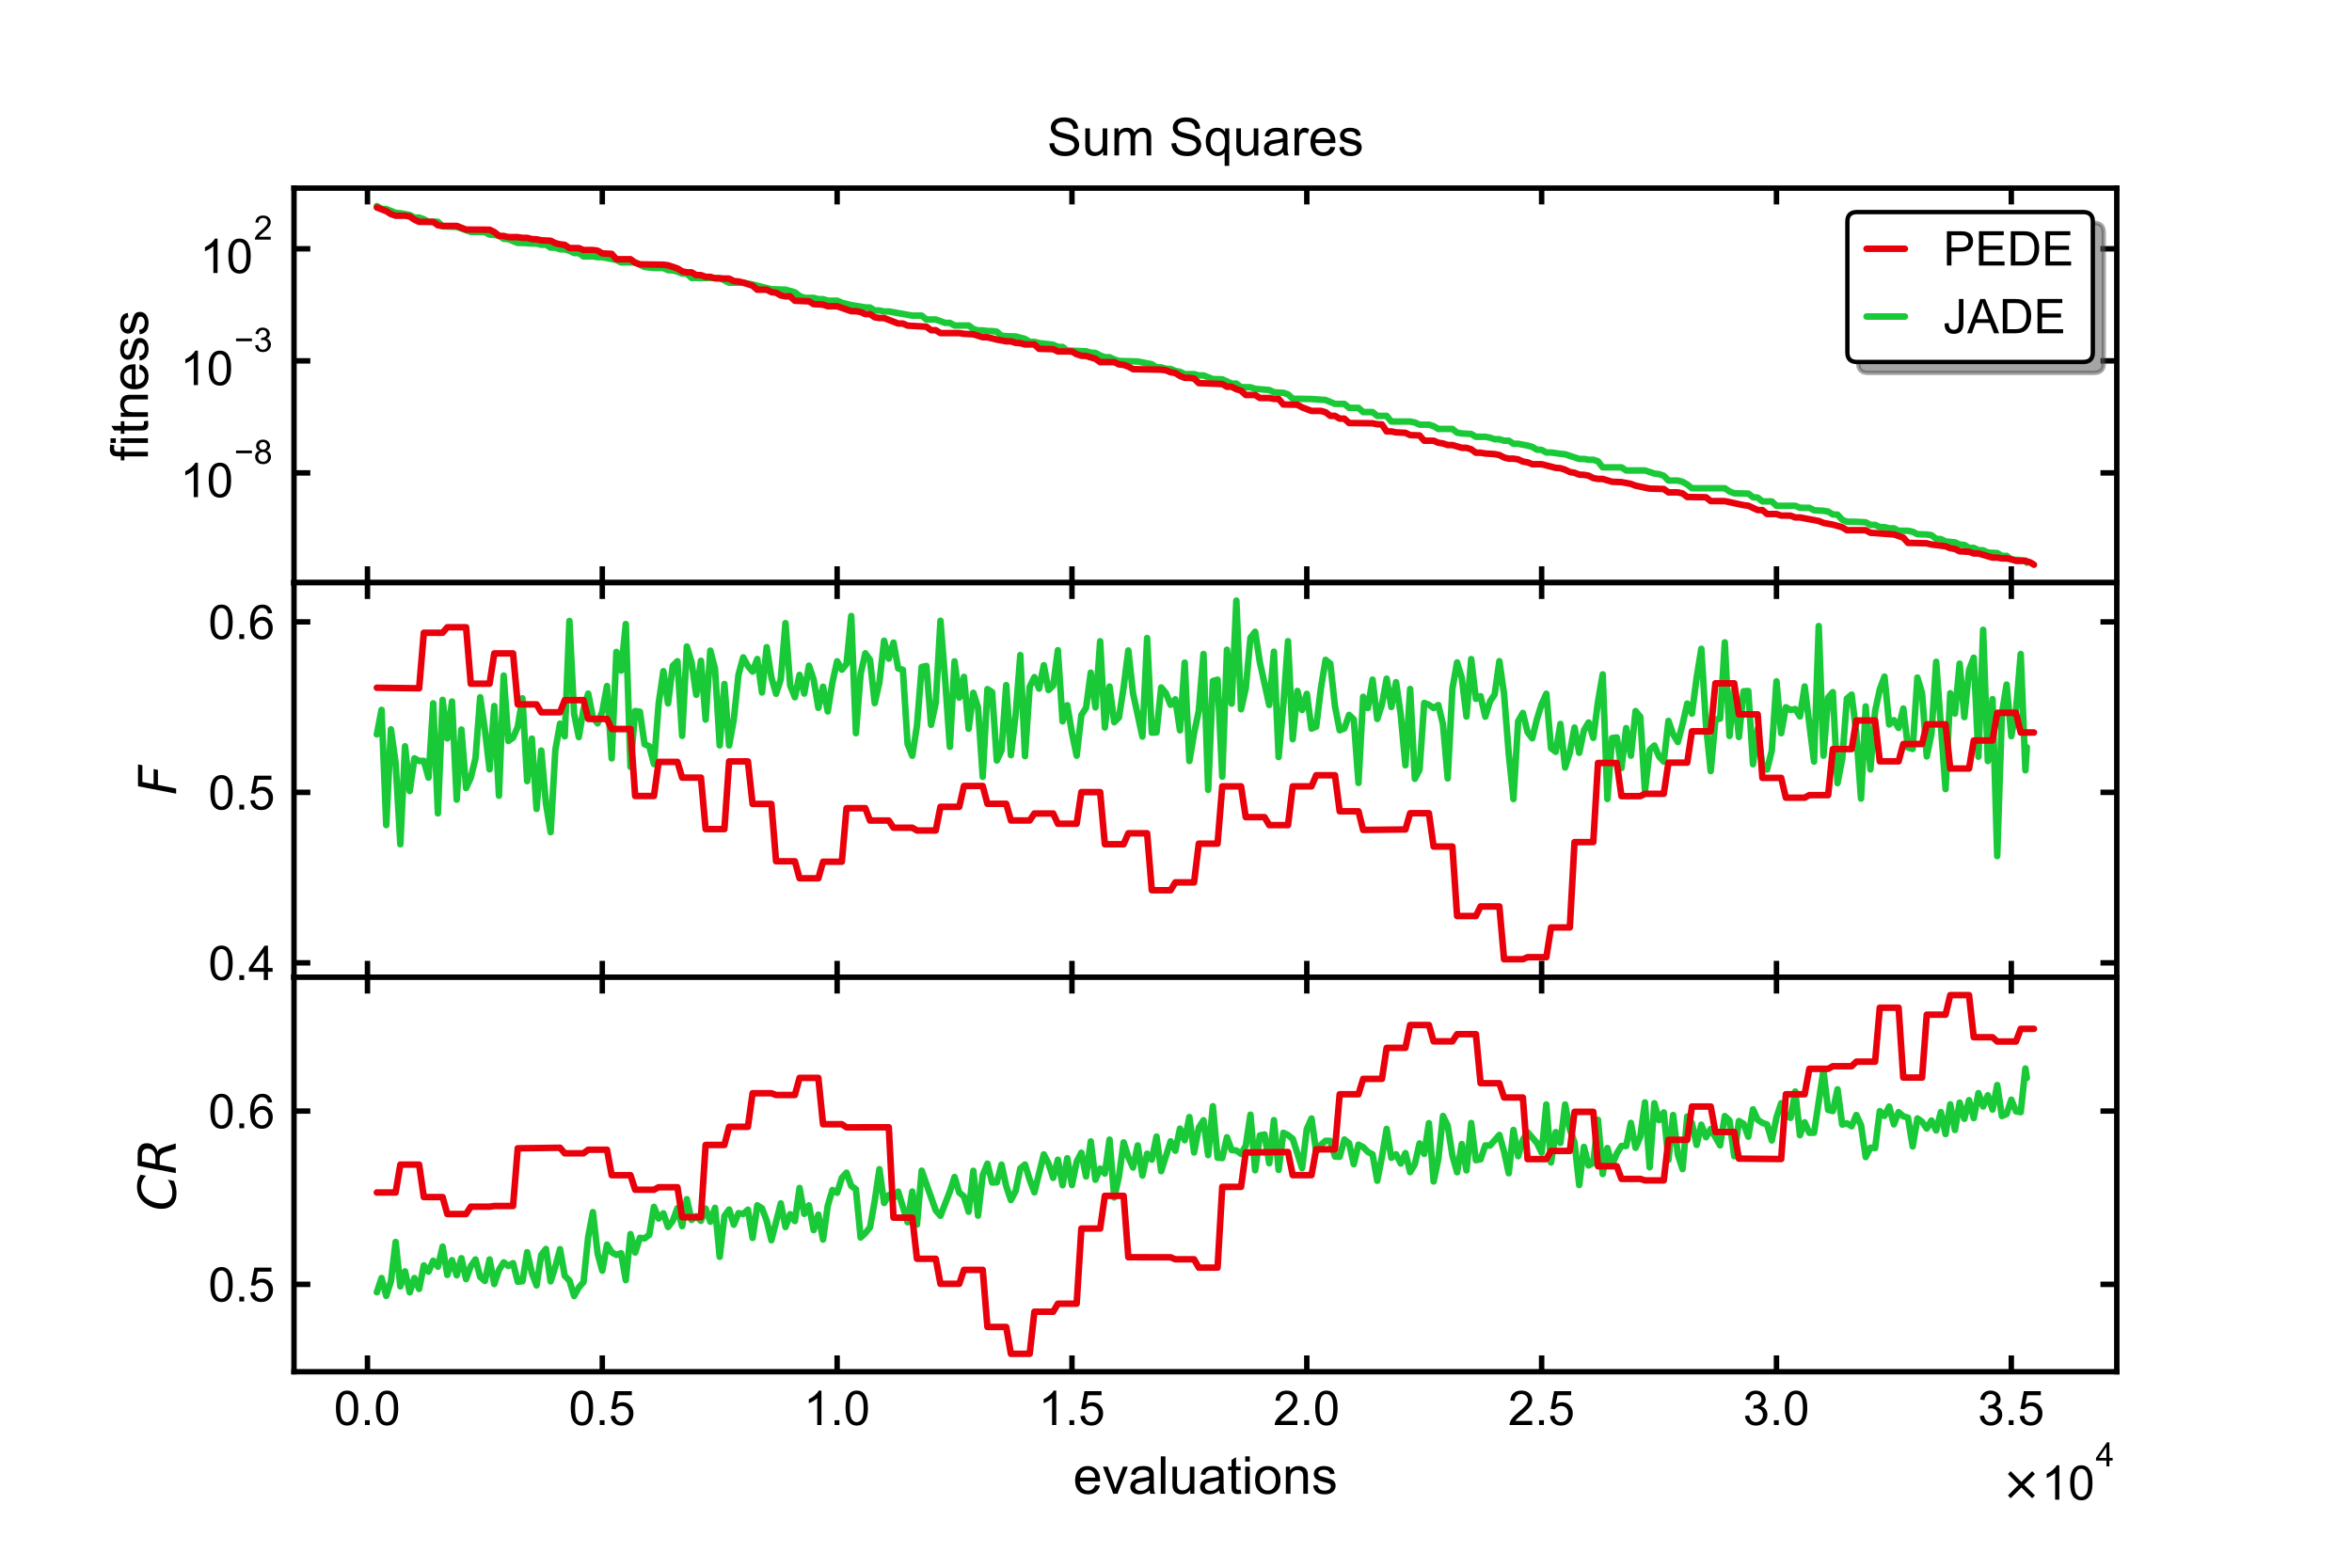 <?xml version="1.0" encoding="utf-8" standalone="no"?>
<!DOCTYPE svg PUBLIC "-//W3C//DTD SVG 1.1//EN"
  "http://www.w3.org/Graphics/SVG/1.1/DTD/svg11.dtd">
<!-- Created with matplotlib (https://matplotlib.org/) -->
<svg height="288pt" version="1.1" viewBox="0 0 432 288" width="432pt" xmlns="http://www.w3.org/2000/svg" xmlns:xlink="http://www.w3.org/1999/xlink">
 <defs>
  <style type="text/css">
*{stroke-linecap:butt;stroke-linejoin:round;}
  </style>
 </defs>
 <g id="figure_1">
  <g id="patch_1">
   <path d="M 0 288 
L 432 288 
L 432 0 
L 0 0 
z
" style="fill:#ffffff;"/>
  </g>
  <g id="axes_1">
   <g id="patch_2">
    <path d="M 54 107.04 
L 388.8 107.04 
L 388.8 34.56 
L 54 34.56 
z
" style="fill:#ffffff;"/>
   </g>
   <g id="line2d_1">
    <path clip-path="url(#p2d9ee23150)" d="M 69.218 37.855 
L 70.081 38.389 
L 70.944 38.397 
L 72.669 39.099 
L 73.531 39.177 
L 75.257 39.496 
L 76.119 39.971 
L 76.982 39.971 
L 77.845 40.28 
L 78.707 40.747 
L 80.433 40.747 
L 81.295 41.591 
L 83.883 41.684 
L 86.471 42.596 
L 89.059 42.645 
L 89.922 43.089 
L 91.647 43.255 
L 92.51 43.879 
L 93.373 43.937 
L 95.098 44.629 
L 95.961 44.629 
L 97.686 44.74 
L 98.549 44.74 
L 99.411 44.962 
L 100.274 44.962 
L 101.137 45.494 
L 101.999 45.494 
L 102.862 45.801 
L 103.725 45.811 
L 104.587 46.079 
L 105.45 46.49 
L 106.313 46.49 
L 107.175 47.108 
L 108.901 47.108 
L 109.763 47.247 
L 110.626 47.247 
L 113.214 47.75 
L 114.076 48.201 
L 116.664 48.201 
L 118.39 49.045 
L 120.115 49.24 
L 121.84 49.24 
L 122.703 49.636 
L 123.566 49.676 
L 124.428 49.883 
L 125.291 50.262 
L 126.154 50.262 
L 127.016 51.06 
L 132.192 51.068 
L 133.918 51.932 
L 136.506 51.932 
L 138.231 52.27 
L 141.682 53.14 
L 144.27 53.213 
L 145.995 53.697 
L 146.858 54.367 
L 147.72 54.724 
L 149.446 54.724 
L 150.308 54.962 
L 151.171 54.962 
L 152.034 55.236 
L 153.759 55.236 
L 154.622 55.61 
L 156.347 56.052 
L 158.935 56.473 
L 159.797 56.499 
L 160.66 57.041 
L 161.523 57.041 
L 162.385 57.217 
L 163.248 57.217 
L 167.561 57.981 
L 169.287 57.981 
L 170.149 58.696 
L 171.875 58.697 
L 173.6 59.32 
L 174.463 59.32 
L 175.325 59.799 
L 177.913 59.799 
L 178.776 60.439 
L 179.639 60.694 
L 180.501 60.694 
L 181.364 60.82 
L 182.227 60.82 
L 183.089 60.935 
L 183.952 61.693 
L 185.677 61.794 
L 186.54 61.81 
L 188.265 62.258 
L 189.128 62.81 
L 189.991 62.81 
L 190.853 63.03 
L 193.441 63.34 
L 194.304 63.728 
L 195.167 63.743 
L 196.029 64.397 
L 199.48 64.529 
L 200.342 64.792 
L 201.205 64.84 
L 202.068 65.305 
L 202.93 65.626 
L 203.793 65.626 
L 204.656 66.032 
L 205.518 66.31 
L 208.969 66.407 
L 211.557 66.914 
L 212.42 67.488 
L 213.282 67.488 
L 214.145 67.758 
L 215.008 67.779 
L 215.87 68.151 
L 216.733 68.3 
L 217.596 68.726 
L 219.321 68.726 
L 220.184 68.967 
L 221.046 68.967 
L 222.772 69.646 
L 224.497 69.681 
L 226.222 70.473 
L 227.085 70.473 
L 227.948 71.121 
L 229.673 71.144 
L 230.536 71.434 
L 233.124 71.649 
L 233.986 72.057 
L 235.712 72.167 
L 236.574 72.442 
L 237.437 73.248 
L 240.887 73.305 
L 243.475 73.487 
L 245.201 74.2 
L 246.926 74.2 
L 247.789 74.926 
L 249.514 74.926 
L 250.377 75.704 
L 252.102 75.704 
L 252.965 76.401 
L 254.69 76.401 
L 255.553 77.439 
L 259.003 77.439 
L 259.866 77.611 
L 260.729 78.009 
L 262.454 78.009 
L 263.317 78.292 
L 264.179 78.799 
L 266.767 78.799 
L 267.63 79.488 
L 268.493 79.627 
L 270.218 79.73 
L 271.081 80.243 
L 272.806 80.243 
L 273.669 80.401 
L 274.531 80.692 
L 275.394 80.692 
L 276.257 80.959 
L 277.119 80.959 
L 277.982 81.527 
L 278.845 81.527 
L 280.57 81.858 
L 281.432 82.091 
L 282.295 82.615 
L 283.158 82.646 
L 284.02 83.128 
L 284.883 83.128 
L 286.608 83.365 
L 287.471 83.455 
L 290.059 84.31 
L 290.922 84.31 
L 291.784 84.46 
L 292.647 84.46 
L 293.51 84.745 
L 294.372 85.863 
L 297.823 85.863 
L 298.686 86.429 
L 302.136 86.429 
L 303.862 86.998 
L 304.724 87.107 
L 305.587 87.397 
L 306.45 88.274 
L 308.175 88.274 
L 309.038 88.512 
L 309.9 88.999 
L 310.763 89.695 
L 316.802 89.699 
L 317.664 90.288 
L 318.527 90.62 
L 321.115 90.674 
L 321.978 91.343 
L 322.84 91.409 
L 323.703 92.113 
L 325.428 92.117 
L 326.291 92.919 
L 329.741 92.919 
L 330.604 93.283 
L 332.329 93.287 
L 333.192 93.744 
L 334.917 93.833 
L 335.78 93.977 
L 336.643 94.508 
L 337.505 94.541 
L 338.368 95.487 
L 339.231 95.838 
L 340.956 95.866 
L 342.681 95.955 
L 343.544 96.42 
L 344.407 96.42 
L 345.269 96.838 
L 346.132 96.838 
L 346.995 97.056 
L 347.857 97.056 
L 348.72 97.51 
L 350.445 97.51 
L 351.308 97.687 
L 352.171 98.131 
L 353.896 98.189 
L 354.759 98.319 
L 355.621 98.994 
L 356.484 99.029 
L 357.347 99.477 
L 359.072 99.637 
L 359.935 100.041 
L 360.797 100.112 
L 361.66 100.652 
L 362.523 100.652 
L 363.385 101.075 
L 364.248 101.097 
L 365.11 101.514 
L 366.836 101.607 
L 367.698 102.12 
L 368.561 102.12 
L 369.424 102.794 
L 371.149 102.893 
L 372.012 103.006 
L 372.279 103.377 
L 372.279 103.377 
" style="fill:none;stroke:#1ac938;stroke-linecap:round;stroke-width:1.2;"/>
   </g>
   <g id="line2d_2">
    <path clip-path="url(#p2d9ee23150)" d="M 69.218 38.117 
L 70.944 38.786 
L 71.806 39.337 
L 72.669 39.627 
L 74.394 39.627 
L 75.257 39.77 
L 76.119 40.357 
L 76.982 40.755 
L 79.57 40.755 
L 80.433 41.384 
L 81.295 41.503 
L 83.883 41.503 
L 85.609 42.177 
L 89.922 42.196 
L 90.785 42.615 
L 91.647 43.352 
L 92.51 43.352 
L 93.373 43.564 
L 95.098 43.564 
L 95.961 43.698 
L 96.823 43.698 
L 97.686 43.923 
L 98.549 43.959 
L 99.411 44.15 
L 101.137 44.229 
L 101.999 44.665 
L 102.862 44.882 
L 103.725 44.983 
L 104.587 45.573 
L 106.313 45.573 
L 107.175 45.934 
L 108.901 45.934 
L 109.763 46.055 
L 110.626 46.553 
L 112.351 46.639 
L 113.214 47.619 
L 115.802 47.619 
L 116.664 48.272 
L 117.527 48.564 
L 121.84 48.628 
L 122.703 48.739 
L 124.428 49.315 
L 125.291 49.845 
L 126.154 50.03 
L 127.016 50.03 
L 127.879 50.54 
L 128.742 50.54 
L 129.604 50.859 
L 130.467 50.859 
L 131.33 51.141 
L 133.918 51.183 
L 134.78 51.645 
L 135.643 51.709 
L 136.506 51.915 
L 138.231 52.484 
L 139.094 53.226 
L 140.819 53.227 
L 141.682 53.657 
L 142.544 53.779 
L 143.407 54.278 
L 144.27 54.438 
L 145.132 54.452 
L 145.995 55.254 
L 148.583 55.357 
L 149.446 55.877 
L 151.171 55.962 
L 152.034 56.261 
L 153.759 56.261 
L 156.347 57.17 
L 157.209 57.17 
L 158.072 57.327 
L 158.935 57.705 
L 159.797 57.705 
L 160.66 58.292 
L 161.523 58.429 
L 162.385 58.429 
L 164.973 59.434 
L 165.836 59.434 
L 166.699 59.816 
L 170.149 60.017 
L 171.012 60.662 
L 171.875 60.662 
L 172.737 61.193 
L 176.188 61.193 
L 177.051 61.324 
L 178.776 61.418 
L 180.501 61.958 
L 181.364 61.958 
L 183.089 62.384 
L 184.815 62.709 
L 185.677 62.709 
L 186.54 62.996 
L 187.403 63.041 
L 188.265 63.275 
L 189.991 63.275 
L 190.853 64.084 
L 193.441 64.144 
L 194.304 64.566 
L 196.892 64.577 
L 197.754 65.079 
L 198.617 65.357 
L 199.48 65.391 
L 201.205 65.92 
L 202.068 66.528 
L 204.656 66.528 
L 205.518 66.945 
L 206.381 67.032 
L 207.244 67.342 
L 208.106 67.817 
L 213.282 67.921 
L 214.145 68.024 
L 215.008 68.384 
L 215.87 68.52 
L 216.733 69.062 
L 217.596 69.417 
L 218.458 69.418 
L 219.321 69.548 
L 220.184 70.382 
L 224.497 70.557 
L 225.36 71.049 
L 226.222 71.049 
L 227.085 71.507 
L 227.948 71.767 
L 228.81 72.563 
L 230.536 72.563 
L 231.398 73.117 
L 233.124 73.117 
L 233.986 73.281 
L 234.849 73.281 
L 235.712 74.308 
L 238.3 74.357 
L 239.162 74.839 
L 240.887 75.493 
L 242.613 75.493 
L 243.475 75.733 
L 244.338 76.396 
L 245.201 76.396 
L 246.063 76.91 
L 246.926 76.91 
L 247.789 77.715 
L 252.102 77.763 
L 252.965 77.942 
L 253.827 77.976 
L 254.69 79.254 
L 255.553 79.254 
L 256.415 79.431 
L 258.141 79.519 
L 259.003 79.926 
L 260.729 79.991 
L 261.591 80.964 
L 263.317 80.964 
L 264.179 81.333 
L 265.042 81.466 
L 265.905 81.759 
L 266.767 81.759 
L 268.493 82.269 
L 269.355 82.271 
L 270.218 82.54 
L 271.081 83.169 
L 271.943 83.169 
L 272.806 83.313 
L 274.531 83.422 
L 275.394 83.593 
L 276.257 84.047 
L 277.119 84.262 
L 277.982 84.262 
L 278.845 84.396 
L 279.707 84.792 
L 280.57 84.935 
L 281.432 85.281 
L 283.158 85.281 
L 285.746 85.95 
L 286.608 86.017 
L 287.471 86.293 
L 288.334 86.709 
L 289.196 86.856 
L 290.059 87.2 
L 290.922 87.232 
L 291.784 87.386 
L 292.647 87.828 
L 293.51 87.985 
L 294.372 87.985 
L 296.098 88.509 
L 297.823 88.57 
L 299.548 88.894 
L 300.411 89.223 
L 302.999 89.76 
L 305.587 89.835 
L 306.45 90.458 
L 308.175 90.458 
L 309.038 90.643 
L 309.9 91.306 
L 313.351 91.354 
L 314.214 92.055 
L 316.802 92.064 
L 320.252 92.801 
L 321.115 92.906 
L 322.84 93.707 
L 323.703 93.707 
L 324.565 94.429 
L 326.291 94.429 
L 327.153 94.716 
L 328.879 94.727 
L 329.741 95.062 
L 330.604 95.062 
L 334.055 95.714 
L 334.917 96.066 
L 336.643 96.376 
L 338.368 96.864 
L 339.231 97.4 
L 342.681 97.4 
L 343.544 97.877 
L 347.857 98.186 
L 349.583 98.767 
L 350.445 99.731 
L 353.896 99.809 
L 354.759 100.032 
L 357.347 100.356 
L 358.209 100.701 
L 359.072 100.848 
L 359.935 101.281 
L 361.66 101.37 
L 362.523 101.677 
L 363.385 101.677 
L 365.973 102.437 
L 366.836 102.437 
L 367.698 102.591 
L 368.561 102.591 
L 369.424 102.741 
L 370.286 103.039 
L 372.012 103.052 
L 372.874 103.304 
L 373.582 103.745 
L 373.582 103.745 
" style="fill:none;stroke:#e8000b;stroke-linecap:round;stroke-width:1.2;"/>
   </g>
   <g id="matplotlib.axis_1">
    <g id="xtick_1">
     <g id="line2d_3">
      <defs>
       <path d="M 0 0 
L 0 -3 
" id="m51740f1212" style="stroke:#000000;"/>
      </defs>
      <g>
       <use style="stroke:#000000;" x="67.493" xlink:href="#m51740f1212" y="107.04"/>
      </g>
     </g>
     <g id="line2d_4">
      <defs>
       <path d="M 0 0 
L 0 3 
" id="m6c04208e43" style="stroke:#000000;"/>
      </defs>
      <g>
       <use style="stroke:#000000;" x="67.493" xlink:href="#m6c04208e43" y="34.56"/>
      </g>
     </g>
    </g>
    <g id="xtick_2">
     <g id="line2d_5">
      <g>
       <use style="stroke:#000000;" x="110.626" xlink:href="#m51740f1212" y="107.04"/>
      </g>
     </g>
     <g id="line2d_6">
      <g>
       <use style="stroke:#000000;" x="110.626" xlink:href="#m6c04208e43" y="34.56"/>
      </g>
     </g>
    </g>
    <g id="xtick_3">
     <g id="line2d_7">
      <g>
       <use style="stroke:#000000;" x="153.759" xlink:href="#m51740f1212" y="107.04"/>
      </g>
     </g>
     <g id="line2d_8">
      <g>
       <use style="stroke:#000000;" x="153.759" xlink:href="#m6c04208e43" y="34.56"/>
      </g>
     </g>
    </g>
    <g id="xtick_4">
     <g id="line2d_9">
      <g>
       <use style="stroke:#000000;" x="196.892" xlink:href="#m51740f1212" y="107.04"/>
      </g>
     </g>
     <g id="line2d_10">
      <g>
       <use style="stroke:#000000;" x="196.892" xlink:href="#m6c04208e43" y="34.56"/>
      </g>
     </g>
    </g>
    <g id="xtick_5">
     <g id="line2d_11">
      <g>
       <use style="stroke:#000000;" x="240.025" xlink:href="#m51740f1212" y="107.04"/>
      </g>
     </g>
     <g id="line2d_12">
      <g>
       <use style="stroke:#000000;" x="240.025" xlink:href="#m6c04208e43" y="34.56"/>
      </g>
     </g>
    </g>
    <g id="xtick_6">
     <g id="line2d_13">
      <g>
       <use style="stroke:#000000;" x="283.158" xlink:href="#m51740f1212" y="107.04"/>
      </g>
     </g>
     <g id="line2d_14">
      <g>
       <use style="stroke:#000000;" x="283.158" xlink:href="#m6c04208e43" y="34.56"/>
      </g>
     </g>
    </g>
    <g id="xtick_7">
     <g id="line2d_15">
      <g>
       <use style="stroke:#000000;" x="326.291" xlink:href="#m51740f1212" y="107.04"/>
      </g>
     </g>
     <g id="line2d_16">
      <g>
       <use style="stroke:#000000;" x="326.291" xlink:href="#m6c04208e43" y="34.56"/>
      </g>
     </g>
    </g>
    <g id="xtick_8">
     <g id="line2d_17">
      <g>
       <use style="stroke:#000000;" x="369.424" xlink:href="#m51740f1212" y="107.04"/>
      </g>
     </g>
     <g id="line2d_18">
      <g>
       <use style="stroke:#000000;" x="369.424" xlink:href="#m6c04208e43" y="34.56"/>
      </g>
     </g>
    </g>
   </g>
   <g id="matplotlib.axis_2">
    <g id="ytick_1">
     <g id="line2d_19">
      <defs>
       <path d="M 0 0 
L 3 0 
" id="m8f4a843a12" style="stroke:#000000;"/>
      </defs>
      <g>
       <use style="stroke:#000000;" x="54" xlink:href="#m8f4a843a12" y="86.877"/>
      </g>
     </g>
     <g id="line2d_20">
      <defs>
       <path d="M 0 0 
L -3 0 
" id="me5efa06c0f" style="stroke:#000000;"/>
      </defs>
      <g>
       <use style="stroke:#000000;" x="388.8" xlink:href="#me5efa06c0f" y="86.877"/>
      </g>
     </g>
     <g id="text_1">
      <!-- $\mathdefault{10^{-8}}$ -->
      <defs>
       <path d="M 37.25 0 
L 28.469 0 
L 28.469 56 
Q 25.297 52.984 20.141 49.953 
Q 14.984 46.922 10.891 45.406 
L 10.891 53.906 
Q 18.266 57.375 23.781 62.297 
Q 29.297 67.234 31.594 71.875 
L 37.25 71.875 
z
" id="ArialMT-49"/>
       <path d="M 4.156 35.297 
Q 4.156 48 6.766 55.734 
Q 9.375 63.484 14.516 67.672 
Q 19.672 71.875 27.484 71.875 
Q 33.25 71.875 37.594 69.547 
Q 41.938 67.234 44.766 62.859 
Q 47.609 58.5 49.219 52.219 
Q 50.828 45.953 50.828 35.297 
Q 50.828 22.703 48.234 14.969 
Q 45.656 7.234 40.5 3 
Q 35.359 -1.219 27.484 -1.219 
Q 17.141 -1.219 11.234 6.203 
Q 4.156 15.141 4.156 35.297 
z
M 13.188 35.297 
Q 13.188 17.672 17.312 11.828 
Q 21.438 6 27.484 6 
Q 33.547 6 37.672 11.859 
Q 41.797 17.719 41.797 35.297 
Q 41.797 52.984 37.672 58.781 
Q 33.547 64.594 27.391 64.594 
Q 21.344 64.594 17.719 59.469 
Q 13.188 52.938 13.188 35.297 
z
" id="ArialMT-48"/>
       <path d="M 52.828 31.203 
L 5.562 31.203 
L 5.562 39.406 
L 52.828 39.406 
z
" id="ArialMT-8722"/>
       <path d="M 17.672 38.812 
Q 12.203 40.828 9.562 44.531 
Q 6.938 48.25 6.938 53.422 
Q 6.938 61.234 12.547 66.547 
Q 18.172 71.875 27.484 71.875 
Q 36.859 71.875 42.578 66.422 
Q 48.297 60.984 48.297 53.172 
Q 48.297 48.188 45.672 44.5 
Q 43.062 40.828 37.75 38.812 
Q 44.344 36.672 47.781 31.875 
Q 51.219 27.094 51.219 20.453 
Q 51.219 11.281 44.719 5.031 
Q 38.234 -1.219 27.641 -1.219 
Q 17.047 -1.219 10.547 5.047 
Q 4.047 11.328 4.047 20.703 
Q 4.047 27.688 7.594 32.391 
Q 11.141 37.109 17.672 38.812 
z
M 15.922 53.719 
Q 15.922 48.641 19.188 45.406 
Q 22.469 42.188 27.688 42.188 
Q 32.766 42.188 36.016 45.375 
Q 39.266 48.578 39.266 53.219 
Q 39.266 58.062 35.906 61.359 
Q 32.562 64.656 27.594 64.656 
Q 22.562 64.656 19.234 61.422 
Q 15.922 58.203 15.922 53.719 
z
M 13.094 20.656 
Q 13.094 16.891 14.875 13.375 
Q 16.656 9.859 20.172 7.922 
Q 23.688 6 27.734 6 
Q 34.031 6 38.125 10.047 
Q 42.234 14.109 42.234 20.359 
Q 42.234 26.703 38.016 30.859 
Q 33.797 35.016 27.438 35.016 
Q 21.234 35.016 17.156 30.906 
Q 13.094 26.812 13.094 20.656 
z
" id="ArialMT-56"/>
      </defs>
      <g transform="translate(33.076 91.414)scale(0.088 -0.088)">
       <use transform="translate(0 0.994)" xlink:href="#ArialMT-49"/>
       <use transform="translate(55.615 0.994)" xlink:href="#ArialMT-48"/>
       <use transform="translate(112.973 70.688)scale(0.7)" xlink:href="#ArialMT-8722"/>
       <use transform="translate(153.852 70.688)scale(0.7)" xlink:href="#ArialMT-56"/>
      </g>
     </g>
    </g>
    <g id="ytick_2">
     <g id="line2d_21">
      <g>
       <use style="stroke:#000000;" x="54" xlink:href="#m8f4a843a12" y="66.291"/>
      </g>
     </g>
     <g id="line2d_22">
      <g>
       <use style="stroke:#000000;" x="388.8" xlink:href="#me5efa06c0f" y="66.291"/>
      </g>
     </g>
     <g id="text_2">
      <!-- $\mathdefault{10^{-3}}$ -->
      <defs>
       <path d="M 4.203 18.891 
L 12.984 20.062 
Q 14.5 12.594 18.141 9.297 
Q 21.781 6 27 6 
Q 33.203 6 37.469 10.297 
Q 41.75 14.594 41.75 20.953 
Q 41.75 27 37.797 30.922 
Q 33.844 34.859 27.734 34.859 
Q 25.25 34.859 21.531 33.891 
L 22.516 41.609 
Q 23.391 41.5 23.922 41.5 
Q 29.547 41.5 34.031 44.422 
Q 38.531 47.359 38.531 53.469 
Q 38.531 58.297 35.25 61.469 
Q 31.984 64.656 26.812 64.656 
Q 21.688 64.656 18.266 61.422 
Q 14.844 58.203 13.875 51.766 
L 5.078 53.328 
Q 6.688 62.156 12.391 67.016 
Q 18.109 71.875 26.609 71.875 
Q 32.469 71.875 37.391 69.359 
Q 42.328 66.844 44.938 62.5 
Q 47.562 58.156 47.562 53.266 
Q 47.562 48.641 45.062 44.828 
Q 42.578 41.016 37.703 38.766 
Q 44.047 37.312 47.562 32.688 
Q 51.078 28.078 51.078 21.141 
Q 51.078 11.766 44.234 5.25 
Q 37.406 -1.266 26.953 -1.266 
Q 17.531 -1.266 11.297 4.344 
Q 5.078 9.969 4.203 18.891 
z
" id="ArialMT-51"/>
      </defs>
      <g transform="translate(33.076 70.828)scale(0.088 -0.088)">
       <use transform="translate(0 0.994)" xlink:href="#ArialMT-49"/>
       <use transform="translate(55.615 0.994)" xlink:href="#ArialMT-48"/>
       <use transform="translate(112.973 70.688)scale(0.7)" xlink:href="#ArialMT-8722"/>
       <use transform="translate(153.852 70.688)scale(0.7)" xlink:href="#ArialMT-51"/>
      </g>
     </g>
    </g>
    <g id="ytick_3">
     <g id="line2d_23">
      <g>
       <use style="stroke:#000000;" x="54" xlink:href="#m8f4a843a12" y="45.704"/>
      </g>
     </g>
     <g id="line2d_24">
      <g>
       <use style="stroke:#000000;" x="388.8" xlink:href="#me5efa06c0f" y="45.704"/>
      </g>
     </g>
     <g id="text_3">
      <!-- $\mathdefault{10^{2}}$ -->
      <defs>
       <path d="M 50.344 8.453 
L 50.344 0 
L 3.031 0 
Q 2.938 3.172 4.047 6.109 
Q 5.859 10.938 9.828 15.625 
Q 13.812 20.312 21.344 26.469 
Q 33.016 36.031 37.109 41.625 
Q 41.219 47.219 41.219 52.203 
Q 41.219 57.422 37.469 61 
Q 33.734 64.594 27.734 64.594 
Q 21.391 64.594 17.578 60.781 
Q 13.766 56.984 13.719 50.25 
L 4.688 51.172 
Q 5.609 61.281 11.656 66.578 
Q 17.719 71.875 27.938 71.875 
Q 38.234 71.875 44.234 66.156 
Q 50.25 60.453 50.25 52 
Q 50.25 47.703 48.484 43.547 
Q 46.734 39.406 42.656 34.812 
Q 38.578 30.219 29.109 22.219 
Q 21.188 15.578 18.938 13.203 
Q 16.703 10.844 15.234 8.453 
z
" id="ArialMT-50"/>
      </defs>
      <g transform="translate(36.684 50.242)scale(0.088 -0.088)">
       <use transform="translate(0 0.994)" xlink:href="#ArialMT-49"/>
       <use transform="translate(55.615 0.994)" xlink:href="#ArialMT-48"/>
       <use transform="translate(112.973 70.688)scale(0.7)" xlink:href="#ArialMT-50"/>
      </g>
     </g>
    </g>
    <g id="text_4">
     <!-- fitness -->
     <defs>
      <path d="M 8.688 0 
L 8.688 45.016 
L 0.922 45.016 
L 0.922 51.859 
L 8.688 51.859 
L 8.688 57.375 
Q 8.688 62.594 9.625 65.141 
Q 10.891 68.562 14.078 70.672 
Q 17.281 72.797 23.047 72.797 
Q 26.766 72.797 31.25 71.922 
L 29.938 64.266 
Q 27.203 64.75 24.75 64.75 
Q 20.75 64.75 19.094 63.031 
Q 17.438 61.328 17.438 56.641 
L 17.438 51.859 
L 27.547 51.859 
L 27.547 45.016 
L 17.438 45.016 
L 17.438 0 
z
" id="ArialMT-102"/>
      <path d="M 6.641 61.469 
L 6.641 71.578 
L 15.438 71.578 
L 15.438 61.469 
z
M 6.641 0 
L 6.641 51.859 
L 15.438 51.859 
L 15.438 0 
z
" id="ArialMT-105"/>
      <path d="M 25.781 7.859 
L 27.047 0.094 
Q 23.344 -0.688 20.406 -0.688 
Q 15.625 -0.688 12.984 0.828 
Q 10.359 2.344 9.281 4.812 
Q 8.203 7.281 8.203 15.188 
L 8.203 45.016 
L 1.766 45.016 
L 1.766 51.859 
L 8.203 51.859 
L 8.203 64.703 
L 16.938 69.969 
L 16.938 51.859 
L 25.781 51.859 
L 25.781 45.016 
L 16.938 45.016 
L 16.938 14.703 
Q 16.938 10.938 17.406 9.859 
Q 17.875 8.797 18.922 8.156 
Q 19.969 7.516 21.922 7.516 
Q 23.391 7.516 25.781 7.859 
z
" id="ArialMT-116"/>
      <path d="M 6.594 0 
L 6.594 51.859 
L 14.5 51.859 
L 14.5 44.484 
Q 20.219 53.031 31 53.031 
Q 35.688 53.031 39.625 51.344 
Q 43.562 49.656 45.516 46.922 
Q 47.469 44.188 48.25 40.438 
Q 48.734 37.984 48.734 31.891 
L 48.734 0 
L 39.938 0 
L 39.938 31.547 
Q 39.938 36.922 38.906 39.578 
Q 37.891 42.234 35.281 43.812 
Q 32.672 45.406 29.156 45.406 
Q 23.531 45.406 19.453 41.844 
Q 15.375 38.281 15.375 28.328 
L 15.375 0 
z
" id="ArialMT-110"/>
      <path d="M 42.094 16.703 
L 51.172 15.578 
Q 49.031 7.625 43.219 3.219 
Q 37.406 -1.172 28.375 -1.172 
Q 17 -1.172 10.328 5.828 
Q 3.656 12.844 3.656 25.484 
Q 3.656 38.578 10.391 45.797 
Q 17.141 53.031 27.875 53.031 
Q 38.281 53.031 44.875 45.953 
Q 51.469 38.875 51.469 26.031 
Q 51.469 25.25 51.422 23.688 
L 12.75 23.688 
Q 13.234 15.141 17.578 10.594 
Q 21.922 6.062 28.422 6.062 
Q 33.25 6.062 36.672 8.594 
Q 40.094 11.141 42.094 16.703 
z
M 13.234 30.906 
L 42.188 30.906 
Q 41.609 37.453 38.875 40.719 
Q 34.672 45.797 27.984 45.797 
Q 21.922 45.797 17.797 41.75 
Q 13.672 37.703 13.234 30.906 
z
" id="ArialMT-101"/>
      <path d="M 3.078 15.484 
L 11.766 16.844 
Q 12.5 11.625 15.844 8.844 
Q 19.188 6.062 25.203 6.062 
Q 31.25 6.062 34.172 8.516 
Q 37.109 10.984 37.109 14.312 
Q 37.109 17.281 34.516 19 
Q 32.719 20.172 25.531 21.969 
Q 15.875 24.422 12.141 26.203 
Q 8.406 27.984 6.469 31.125 
Q 4.547 34.281 4.547 38.094 
Q 4.547 41.547 6.125 44.5 
Q 7.719 47.469 10.453 49.422 
Q 12.5 50.922 16.031 51.969 
Q 19.578 53.031 23.641 53.031 
Q 29.734 53.031 34.344 51.266 
Q 38.969 49.516 41.156 46.5 
Q 43.359 43.5 44.188 38.484 
L 35.594 37.312 
Q 35.016 41.312 32.203 43.547 
Q 29.391 45.797 24.266 45.797 
Q 18.219 45.797 15.625 43.797 
Q 13.031 41.797 13.031 39.109 
Q 13.031 37.406 14.109 36.031 
Q 15.188 34.625 17.484 33.688 
Q 18.797 33.203 25.25 31.453 
Q 34.578 28.953 38.25 27.359 
Q 41.938 25.781 44.031 22.75 
Q 46.141 19.734 46.141 15.234 
Q 46.141 10.844 43.578 6.953 
Q 41.016 3.078 36.172 0.953 
Q 31.344 -1.172 25.25 -1.172 
Q 15.141 -1.172 9.844 3.031 
Q 4.547 7.234 3.078 15.484 
z
" id="ArialMT-115"/>
     </defs>
     <g transform="translate(27.168 84.672)rotate(-90)scale(0.096 -0.096)">
      <use xlink:href="#ArialMT-102"/>
      <use x="27.783" xlink:href="#ArialMT-105"/>
      <use x="50" xlink:href="#ArialMT-116"/>
      <use x="77.783" xlink:href="#ArialMT-110"/>
      <use x="133.398" xlink:href="#ArialMT-101"/>
      <use x="189.014" xlink:href="#ArialMT-115"/>
      <use x="239.014" xlink:href="#ArialMT-115"/>
     </g>
    </g>
   </g>
   <g id="patch_3">
    <path d="M 54 107.04 
L 54 34.56 
" style="fill:none;stroke:#000000;stroke-linecap:square;stroke-linejoin:miter;"/>
   </g>
   <g id="patch_4">
    <path d="M 388.8 107.04 
L 388.8 34.56 
" style="fill:none;stroke:#000000;stroke-linecap:square;stroke-linejoin:miter;"/>
   </g>
   <g id="patch_5">
    <path d="M 54 107.04 
L 388.8 107.04 
" style="fill:none;stroke:#000000;stroke-linecap:square;stroke-linejoin:miter;"/>
   </g>
   <g id="patch_6">
    <path d="M 54 34.56 
L 388.8 34.56 
" style="fill:none;stroke:#000000;stroke-linecap:square;stroke-linejoin:miter;"/>
   </g>
   <g id="text_5">
    <!-- Sum Squares -->
    <defs>
     <path d="M 4.5 23 
L 13.422 23.781 
Q 14.062 18.406 16.375 14.969 
Q 18.703 11.531 23.578 9.406 
Q 28.469 7.281 34.578 7.281 
Q 39.984 7.281 44.141 8.891 
Q 48.297 10.5 50.312 13.297 
Q 52.344 16.109 52.344 19.438 
Q 52.344 22.797 50.391 25.312 
Q 48.438 27.828 43.953 29.547 
Q 41.062 30.672 31.203 33.031 
Q 21.344 35.406 17.391 37.5 
Q 12.25 40.188 9.734 44.156 
Q 7.234 48.141 7.234 53.078 
Q 7.234 58.5 10.297 63.203 
Q 13.375 67.922 19.281 70.359 
Q 25.203 72.797 32.422 72.797 
Q 40.375 72.797 46.453 70.234 
Q 52.547 67.672 55.812 62.688 
Q 59.078 57.719 59.328 51.422 
L 50.25 50.734 
Q 49.516 57.516 45.281 60.984 
Q 41.062 64.453 32.812 64.453 
Q 24.219 64.453 20.281 61.297 
Q 16.359 58.156 16.359 53.719 
Q 16.359 49.859 19.141 47.359 
Q 21.875 44.875 33.422 42.266 
Q 44.969 39.656 49.266 37.703 
Q 55.516 34.812 58.484 30.391 
Q 61.469 25.984 61.469 20.219 
Q 61.469 14.5 58.203 9.438 
Q 54.938 4.391 48.797 1.578 
Q 42.672 -1.219 35.016 -1.219 
Q 25.297 -1.219 18.719 1.609 
Q 12.156 4.438 8.422 10.125 
Q 4.688 15.828 4.5 23 
z
" id="ArialMT-83"/>
     <path d="M 40.578 0 
L 40.578 7.625 
Q 34.516 -1.172 24.125 -1.172 
Q 19.531 -1.172 15.547 0.578 
Q 11.578 2.344 9.641 5 
Q 7.719 7.672 6.938 11.531 
Q 6.391 14.109 6.391 19.734 
L 6.391 51.859 
L 15.188 51.859 
L 15.188 23.094 
Q 15.188 16.219 15.719 13.812 
Q 16.547 10.359 19.234 8.375 
Q 21.922 6.391 25.875 6.391 
Q 29.828 6.391 33.297 8.422 
Q 36.766 10.453 38.203 13.938 
Q 39.656 17.438 39.656 24.078 
L 39.656 51.859 
L 48.438 51.859 
L 48.438 0 
z
" id="ArialMT-117"/>
     <path d="M 6.594 0 
L 6.594 51.859 
L 14.453 51.859 
L 14.453 44.578 
Q 16.891 48.391 20.938 50.703 
Q 25 53.031 30.172 53.031 
Q 35.938 53.031 39.625 50.641 
Q 43.312 48.25 44.828 43.953 
Q 50.984 53.031 60.844 53.031 
Q 68.562 53.031 72.703 48.75 
Q 76.859 44.484 76.859 35.594 
L 76.859 0 
L 68.109 0 
L 68.109 32.672 
Q 68.109 37.938 67.25 40.25 
Q 66.406 42.578 64.156 43.984 
Q 61.922 45.406 58.891 45.406 
Q 53.422 45.406 49.797 41.766 
Q 46.188 38.141 46.188 30.125 
L 46.188 0 
L 37.406 0 
L 37.406 33.688 
Q 37.406 39.547 35.25 42.469 
Q 33.109 45.406 28.219 45.406 
Q 24.516 45.406 21.359 43.453 
Q 18.219 41.5 16.797 37.734 
Q 15.375 33.984 15.375 26.906 
L 15.375 0 
z
" id="ArialMT-109"/>
     <path id="ArialMT-32"/>
     <path d="M 39.656 -19.875 
L 39.656 5.516 
Q 37.594 2.641 33.906 0.734 
Q 30.219 -1.172 26.078 -1.172 
Q 16.844 -1.172 10.172 6.203 
Q 3.516 13.578 3.516 26.422 
Q 3.516 34.234 6.219 40.422 
Q 8.938 46.625 14.078 49.828 
Q 19.234 53.031 25.391 53.031 
Q 35.016 53.031 40.531 44.922 
L 40.531 51.859 
L 48.438 51.859 
L 48.438 -19.875 
z
M 12.547 26.078 
Q 12.547 16.062 16.75 11.062 
Q 20.953 6.062 26.812 6.062 
Q 32.422 6.062 36.469 10.812 
Q 40.531 15.578 40.531 25.297 
Q 40.531 35.641 36.25 40.859 
Q 31.984 46.094 26.219 46.094 
Q 20.516 46.094 16.531 41.234 
Q 12.547 36.375 12.547 26.078 
z
" id="ArialMT-113"/>
     <path d="M 40.438 6.391 
Q 35.547 2.25 31.031 0.531 
Q 26.516 -1.172 21.344 -1.172 
Q 12.797 -1.172 8.203 3 
Q 3.609 7.172 3.609 13.672 
Q 3.609 17.484 5.344 20.625 
Q 7.078 23.781 9.891 25.688 
Q 12.703 27.594 16.219 28.562 
Q 18.797 29.25 24.031 29.891 
Q 34.672 31.156 39.703 32.906 
Q 39.75 34.719 39.75 35.203 
Q 39.75 40.578 37.25 42.781 
Q 33.891 45.75 27.25 45.75 
Q 21.047 45.75 18.094 43.578 
Q 15.141 41.406 13.719 35.891 
L 5.125 37.062 
Q 6.297 42.578 8.984 45.969 
Q 11.672 49.359 16.75 51.188 
Q 21.828 53.031 28.516 53.031 
Q 35.156 53.031 39.297 51.469 
Q 43.453 49.906 45.406 47.531 
Q 47.359 45.172 48.141 41.547 
Q 48.578 39.312 48.578 33.453 
L 48.578 21.734 
Q 48.578 9.469 49.141 6.219 
Q 49.703 2.984 51.375 0 
L 42.188 0 
Q 40.828 2.734 40.438 6.391 
z
M 39.703 26.031 
Q 34.906 24.078 25.344 22.703 
Q 19.922 21.922 17.672 20.938 
Q 15.438 19.969 14.203 18.094 
Q 12.984 16.219 12.984 13.922 
Q 12.984 10.406 15.641 8.062 
Q 18.312 5.719 23.438 5.719 
Q 28.516 5.719 32.469 7.938 
Q 36.422 10.156 38.281 14.016 
Q 39.703 17 39.703 22.797 
z
" id="ArialMT-97"/>
     <path d="M 6.5 0 
L 6.5 51.859 
L 14.406 51.859 
L 14.406 44 
Q 17.438 49.516 20 51.266 
Q 22.562 53.031 25.641 53.031 
Q 30.078 53.031 34.672 50.203 
L 31.641 42.047 
Q 28.422 43.953 25.203 43.953 
Q 22.312 43.953 20.016 42.219 
Q 17.719 40.484 16.75 37.406 
Q 15.281 32.719 15.281 27.156 
L 15.281 0 
z
" id="ArialMT-114"/>
    </defs>
    <g transform="translate(192.32 28.56)scale(0.096 -0.096)">
     <use xlink:href="#ArialMT-83"/>
     <use x="66.699" xlink:href="#ArialMT-117"/>
     <use x="122.314" xlink:href="#ArialMT-109"/>
     <use x="205.615" xlink:href="#ArialMT-32"/>
     <use x="233.398" xlink:href="#ArialMT-83"/>
     <use x="300.098" xlink:href="#ArialMT-113"/>
     <use x="355.713" xlink:href="#ArialMT-117"/>
     <use x="411.328" xlink:href="#ArialMT-97"/>
     <use x="466.943" xlink:href="#ArialMT-114"/>
     <use x="500.244" xlink:href="#ArialMT-101"/>
     <use x="555.859" xlink:href="#ArialMT-115"/>
    </g>
   </g>
   <g id="legend_1">
    <g id="patch_7">
     <path d="M 343.075 68.496 
L 384.64 68.496 
Q 386.4 68.496 386.4 66.736 
L 386.4 42.72 
Q 386.4 40.96 384.64 40.96 
L 343.075 40.96 
Q 341.315 40.96 341.315 42.72 
L 341.315 66.736 
Q 341.315 68.496 343.075 68.496 
z
" style="fill:#4c4c4c;opacity:0.5;stroke:#4c4c4c;stroke-linejoin:miter;stroke-width:0.8;"/>
    </g>
    <g id="patch_8">
     <path d="M 341.075 66.496 
L 382.64 66.496 
Q 384.4 66.496 384.4 64.736 
L 384.4 40.72 
Q 384.4 38.96 382.64 38.96 
L 341.075 38.96 
Q 339.315 38.96 339.315 40.72 
L 339.315 64.736 
Q 339.315 66.496 341.075 66.496 
z
" style="fill:#ffffff;stroke:#000000;stroke-linejoin:miter;stroke-width:0.8;"/>
    </g>
    <g id="line2d_25">
     <path d="M 342.835 45.699 
L 349.875 45.699 
" style="fill:none;stroke:#e8000b;stroke-linecap:round;stroke-width:1.2;"/>
    </g>
    <g id="line2d_26"/>
    <g id="text_6">
     <!-- PEDE -->
     <defs>
      <path d="M 7.719 0 
L 7.719 71.578 
L 34.719 71.578 
Q 41.844 71.578 45.609 70.906 
Q 50.875 70.016 54.438 67.547 
Q 58.016 65.094 60.188 60.641 
Q 62.359 56.203 62.359 50.875 
Q 62.359 41.75 56.547 35.422 
Q 50.734 29.109 35.547 29.109 
L 17.188 29.109 
L 17.188 0 
z
M 17.188 37.547 
L 35.688 37.547 
Q 44.875 37.547 48.734 40.969 
Q 52.594 44.391 52.594 50.594 
Q 52.594 55.078 50.312 58.266 
Q 48.047 61.469 44.344 62.5 
Q 41.938 63.141 35.5 63.141 
L 17.188 63.141 
z
" id="ArialMT-80"/>
      <path d="M 7.906 0 
L 7.906 71.578 
L 59.672 71.578 
L 59.672 63.141 
L 17.391 63.141 
L 17.391 41.219 
L 56.984 41.219 
L 56.984 32.812 
L 17.391 32.812 
L 17.391 8.453 
L 61.328 8.453 
L 61.328 0 
z
" id="ArialMT-69"/>
      <path d="M 7.719 0 
L 7.719 71.578 
L 32.375 71.578 
Q 40.719 71.578 45.125 70.562 
Q 51.266 69.141 55.609 65.438 
Q 61.281 60.641 64.078 53.188 
Q 66.891 45.75 66.891 36.188 
Q 66.891 28.031 64.984 21.734 
Q 63.094 15.438 60.109 11.297 
Q 57.125 7.172 53.578 4.797 
Q 50.047 2.438 45.047 1.219 
Q 40.047 0 33.547 0 
z
M 17.188 8.453 
L 32.469 8.453 
Q 39.547 8.453 43.578 9.766 
Q 47.609 11.078 50 13.484 
Q 53.375 16.844 55.25 22.531 
Q 57.125 28.219 57.125 36.328 
Q 57.125 47.562 53.438 53.594 
Q 49.75 59.625 44.484 61.672 
Q 40.672 63.141 32.234 63.141 
L 17.188 63.141 
z
" id="ArialMT-68"/>
     </defs>
     <g transform="translate(356.915 48.779)scale(0.088 -0.088)">
      <use xlink:href="#ArialMT-80"/>
      <use x="66.699" xlink:href="#ArialMT-69"/>
      <use x="133.398" xlink:href="#ArialMT-68"/>
      <use x="205.615" xlink:href="#ArialMT-69"/>
     </g>
    </g>
    <g id="line2d_27">
     <path d="M 342.835 58.147 
L 349.875 58.147 
" style="fill:none;stroke:#1ac938;stroke-linecap:round;stroke-width:1.2;"/>
    </g>
    <g id="line2d_28"/>
    <g id="text_7">
     <!-- JADE -->
     <defs>
      <path d="M 2.875 20.312 
L 11.422 21.484 
Q 11.766 13.281 14.5 10.25 
Q 17.234 7.234 22.078 7.234 
Q 25.641 7.234 28.219 8.859 
Q 30.812 10.5 31.781 13.297 
Q 32.766 16.109 32.766 22.266 
L 32.766 71.578 
L 42.234 71.578 
L 42.234 22.797 
Q 42.234 13.812 40.062 8.875 
Q 37.891 3.953 33.172 1.359 
Q 28.469 -1.219 22.125 -1.219 
Q 12.703 -1.219 7.688 4.203 
Q 2.688 9.625 2.875 20.312 
z
" id="ArialMT-74"/>
      <path d="M -0.141 0 
L 27.344 71.578 
L 37.547 71.578 
L 66.844 0 
L 56.062 0 
L 47.703 21.688 
L 17.781 21.688 
L 9.906 0 
z
M 20.516 29.391 
L 44.781 29.391 
L 37.312 49.219 
Q 33.891 58.25 32.234 64.062 
Q 30.859 57.172 28.375 50.391 
z
" id="ArialMT-65"/>
     </defs>
     <g transform="translate(356.915 61.227)scale(0.088 -0.088)">
      <use xlink:href="#ArialMT-74"/>
      <use x="50" xlink:href="#ArialMT-65"/>
      <use x="116.699" xlink:href="#ArialMT-68"/>
      <use x="188.916" xlink:href="#ArialMT-69"/>
     </g>
    </g>
   </g>
  </g>
  <g id="axes_2">
   <g id="patch_9">
    <path d="M 54 179.52 
L 388.8 179.52 
L 388.8 107.04 
L 54 107.04 
z
" style="fill:#ffffff;"/>
   </g>
   <g id="line2d_29">
    <path clip-path="url(#pbca054c0bf)" d="M 69.218 134.915 
L 70.081 130.408 
L 70.944 151.582 
L 71.806 133.989 
L 72.669 140.234 
L 73.531 155.1 
L 74.394 137.088 
L 75.257 145.325 
L 76.119 139.308 
L 76.982 139.806 
L 77.845 139.778 
L 78.707 142.855 
L 79.57 129.208 
L 80.433 149.427 
L 81.295 128.572 
L 82.158 135.658 
L 83.021 128.875 
L 83.883 146.902 
L 84.746 134.023 
L 85.609 144.776 
L 86.471 142.861 
L 87.334 139.308 
L 88.197 128.09 
L 89.059 134.033 
L 89.922 141.341 
L 90.785 129.704 
L 91.647 146.185 
L 92.51 124.106 
L 93.373 136.128 
L 94.235 135.514 
L 95.098 133.514 
L 95.961 128.285 
L 96.823 143.503 
L 97.686 135.69 
L 98.549 148.607 
L 99.411 137.884 
L 100.274 147.582 
L 101.137 152.878 
L 101.999 137.823 
L 102.862 132.942 
L 103.725 135.269 
L 104.587 114.08 
L 105.45 131.161 
L 106.313 135.413 
L 107.175 130.266 
L 108.038 127.417 
L 108.901 131.798 
L 109.763 132.888 
L 110.626 130.693 
L 111.489 126.032 
L 112.351 139.333 
L 113.214 119.759 
L 114.076 123.196 
L 114.939 114.642 
L 115.802 140.873 
L 116.664 130.62 
L 117.527 130.748 
L 118.39 136.735 
L 119.252 137.079 
L 120.115 140.365 
L 120.978 129.246 
L 121.84 123.298 
L 122.703 129.216 
L 123.566 122.316 
L 124.428 121.475 
L 125.291 135.187 
L 126.154 118.763 
L 127.016 121.616 
L 127.879 127.641 
L 128.742 121.389 
L 129.604 132.207 
L 130.467 119.524 
L 131.33 122.888 
L 132.192 136.938 
L 133.055 125.655 
L 133.918 136.945 
L 134.78 132.172 
L 135.643 123.939 
L 136.506 120.77 
L 137.368 122.349 
L 138.231 123.376 
L 139.094 121.069 
L 139.956 127.217 
L 140.819 118.892 
L 141.682 124.442 
L 142.544 127.447 
L 143.407 124.764 
L 144.27 114.472 
L 145.132 125.924 
L 145.995 128.09 
L 146.858 123.976 
L 147.72 127.418 
L 148.583 122.292 
L 149.446 124.849 
L 150.308 130.041 
L 151.171 126.158 
L 152.034 130.698 
L 152.896 125.355 
L 153.759 121.48 
L 154.622 123.031 
L 155.484 121.987 
L 156.347 113.167 
L 157.209 134.7 
L 158.072 123.806 
L 158.935 120.02 
L 159.797 121.22 
L 160.66 129.175 
L 161.523 125.344 
L 162.385 117.704 
L 163.248 121.005 
L 164.111 118.053 
L 164.973 122.796 
L 165.836 123.052 
L 166.699 136.659 
L 167.561 138.844 
L 168.424 133.298 
L 169.287 122.542 
L 170.149 122.341 
L 171.012 133.15 
L 171.875 129.108 
L 172.737 114.043 
L 173.6 124.913 
L 174.463 137.205 
L 175.325 121.495 
L 176.188 128.167 
L 177.051 124.345 
L 177.913 133.887 
L 178.776 127.276 
L 179.639 130.004 
L 180.501 142.713 
L 181.364 126.597 
L 182.227 127.16 
L 183.089 139.719 
L 183.952 137.861 
L 184.815 125.865 
L 185.677 138.728 
L 186.54 131.351 
L 187.403 120.337 
L 188.265 138.914 
L 189.128 126.153 
L 189.991 124.394 
L 190.853 126.505 
L 191.716 122.201 
L 192.579 126.77 
L 193.441 125.934 
L 194.304 119.453 
L 195.167 132.521 
L 196.029 129.556 
L 196.892 134.657 
L 197.754 138.834 
L 198.617 131.384 
L 199.48 130.026 
L 200.342 123.57 
L 201.205 129.957 
L 202.068 117.804 
L 202.93 133.658 
L 203.793 126.119 
L 204.656 132.678 
L 205.518 131.809 
L 206.381 126.268 
L 207.244 119.493 
L 208.106 127.372 
L 209.832 135.322 
L 210.694 117.209 
L 211.557 134.607 
L 212.42 134.548 
L 213.282 126.293 
L 214.145 127.323 
L 215.008 129.484 
L 215.87 128.474 
L 216.733 134.175 
L 217.596 121.734 
L 218.458 139.801 
L 219.321 134.717 
L 220.184 130.582 
L 221.046 120.15 
L 221.909 145.105 
L 222.772 125.108 
L 223.634 124.863 
L 224.497 142.672 
L 225.36 119.363 
L 226.222 129.259 
L 227.085 110.335 
L 227.948 130.303 
L 228.81 126.486 
L 229.673 117.163 
L 230.536 116.063 
L 231.398 121.651 
L 233.124 129.51 
L 233.986 119.724 
L 234.849 139.071 
L 235.712 129.534 
L 236.574 117.792 
L 237.437 135.803 
L 238.3 126.936 
L 239.162 130.44 
L 240.025 127.468 
L 240.887 133.857 
L 241.75 133.499 
L 242.613 126.448 
L 243.475 121.216 
L 244.338 121.913 
L 245.201 129.76 
L 246.063 134.163 
L 246.926 133.821 
L 247.789 131.335 
L 248.651 132.166 
L 249.514 143.841 
L 250.377 128.01 
L 251.239 130.081 
L 252.102 124.856 
L 252.965 132.08 
L 253.827 129.413 
L 254.69 124.682 
L 255.553 129.882 
L 256.415 125.323 
L 257.278 131.307 
L 258.141 140.587 
L 259.003 126.572 
L 259.866 143.077 
L 260.729 141.422 
L 261.591 129.144 
L 262.454 129.479 
L 263.317 130.074 
L 264.179 129.528 
L 265.042 133.068 
L 265.905 142.999 
L 266.767 126.519 
L 267.63 121.695 
L 268.493 124.546 
L 269.355 131.642 
L 270.218 121.083 
L 271.081 128.394 
L 271.943 127.894 
L 272.806 131.664 
L 273.669 128.858 
L 274.531 127.564 
L 275.394 121.456 
L 276.257 127.504 
L 277.119 138.486 
L 277.982 146.8 
L 278.845 132.508 
L 279.707 130.978 
L 280.57 134.5 
L 281.432 135.64 
L 282.295 132.116 
L 283.158 129.342 
L 284.02 127.446 
L 284.883 137.45 
L 285.746 138.12 
L 286.608 132.995 
L 287.471 141 
L 288.334 138.231 
L 289.196 133.66 
L 290.059 138.301 
L 290.922 134.17 
L 291.784 132.729 
L 292.647 135.561 
L 293.51 128.886 
L 294.372 123.891 
L 295.235 146.786 
L 296.098 135.585 
L 296.96 135.474 
L 297.823 141.097 
L 298.686 133.761 
L 299.548 138.831 
L 300.411 130.628 
L 301.274 131.679 
L 302.136 145.355 
L 302.999 137.78 
L 303.862 136.957 
L 304.724 138.975 
L 305.587 139.919 
L 306.45 132.422 
L 307.312 134.913 
L 308.175 136.319 
L 309.038 133.054 
L 309.9 129.257 
L 310.763 131.102 
L 311.626 124.501 
L 312.488 119.19 
L 313.351 133.341 
L 314.214 141.659 
L 315.076 132.201 
L 315.939 132.009 
L 316.802 118.009 
L 317.664 135.203 
L 318.527 126.532 
L 319.39 135.399 
L 320.252 126.995 
L 321.115 126.942 
L 321.978 140.397 
L 322.84 133.891 
L 323.703 140.691 
L 324.565 141.368 
L 325.428 137.918 
L 326.291 125.168 
L 327.153 134.704 
L 328.016 129.921 
L 328.879 130.426 
L 329.741 130.255 
L 330.604 131.616 
L 331.467 126.112 
L 333.192 139.915 
L 334.055 115.009 
L 334.917 138.829 
L 335.78 128.135 
L 336.643 127.153 
L 337.505 143.878 
L 338.368 139.415 
L 339.231 128.333 
L 340.093 127.6 
L 340.956 134.764 
L 341.819 146.708 
L 342.681 129.773 
L 343.544 141.356 
L 344.407 130.643 
L 345.269 126.631 
L 346.132 124.294 
L 346.995 133.091 
L 347.857 132.303 
L 348.72 133.736 
L 349.583 130.167 
L 350.445 137.33 
L 351.308 137.592 
L 352.171 124.474 
L 353.033 127.372 
L 353.896 138.959 
L 354.759 134.781 
L 355.621 121.584 
L 357.347 144.973 
L 358.209 127.356 
L 359.072 131.086 
L 359.935 121.912 
L 360.797 131.741 
L 361.66 123.125 
L 362.523 120.826 
L 363.385 139.013 
L 364.248 115.699 
L 365.11 139.816 
L 365.973 128.44 
L 366.836 157.278 
L 367.698 131.078 
L 368.561 125.765 
L 369.424 135.248 
L 370.286 130.505 
L 371.149 120.152 
L 372.012 141.514 
L 372.279 137.284 
L 372.279 137.284 
" style="fill:none;stroke:#1ac938;stroke-linecap:round;stroke-width:1.2;"/>
   </g>
   <g id="line2d_30">
    <path clip-path="url(#pbca054c0bf)" d="M 69.218 126.344 
L 76.982 126.449 
L 77.845 116.244 
L 81.295 116.244 
L 82.158 115.236 
L 85.609 115.236 
L 86.471 125.605 
L 89.922 125.605 
L 90.785 120.043 
L 94.235 120.043 
L 95.098 129.403 
L 98.549 129.403 
L 99.411 130.852 
L 102.862 130.852 
L 103.725 128.623 
L 107.175 128.623 
L 108.038 132.071 
L 111.489 132.071 
L 112.351 133.927 
L 115.802 133.927 
L 116.664 146.234 
L 120.115 146.234 
L 120.978 139.97 
L 124.428 139.97 
L 125.291 142.856 
L 128.742 142.856 
L 129.604 152.317 
L 133.055 152.317 
L 133.918 139.874 
L 137.368 139.874 
L 138.231 147.691 
L 141.682 147.691 
L 142.544 158.223 
L 145.995 158.223 
L 146.858 161.352 
L 150.308 161.352 
L 151.171 158.309 
L 154.622 158.309 
L 155.484 148.475 
L 158.935 148.475 
L 159.797 150.741 
L 163.248 150.741 
L 164.111 152.061 
L 167.561 152.061 
L 168.424 152.569 
L 171.875 152.569 
L 172.737 148.222 
L 176.188 148.222 
L 177.051 144.395 
L 180.501 144.395 
L 181.364 147.668 
L 184.815 147.668 
L 185.677 150.726 
L 189.128 150.726 
L 189.991 149.444 
L 193.441 149.444 
L 194.304 151.331 
L 197.754 151.331 
L 198.617 145.522 
L 202.068 145.522 
L 202.93 155.094 
L 206.381 155.094 
L 207.244 153.083 
L 210.694 153.083 
L 211.557 163.546 
L 215.008 163.546 
L 215.87 162.103 
L 219.321 162.103 
L 220.184 154.986 
L 223.634 154.986 
L 224.497 144.459 
L 227.948 144.459 
L 228.81 150.121 
L 232.261 150.121 
L 233.124 151.58 
L 236.574 151.58 
L 237.437 144.458 
L 240.887 144.458 
L 241.75 142.422 
L 245.201 142.422 
L 246.063 149.042 
L 249.514 149.042 
L 250.377 152.47 
L 258.141 152.381 
L 259.003 149.398 
L 262.454 149.398 
L 263.317 155.523 
L 266.767 155.523 
L 267.63 168.283 
L 271.081 168.283 
L 271.943 166.527 
L 275.394 166.527 
L 276.257 176.225 
L 279.707 176.225 
L 280.57 175.847 
L 284.02 175.847 
L 284.883 170.385 
L 288.334 170.385 
L 289.196 154.704 
L 292.647 154.704 
L 293.51 140.161 
L 296.96 140.161 
L 297.823 146.26 
L 301.274 146.26 
L 302.136 145.83 
L 305.587 145.83 
L 306.45 140.102 
L 309.9 140.102 
L 310.763 134.352 
L 314.214 134.352 
L 315.076 125.532 
L 318.527 125.532 
L 319.39 131.234 
L 322.84 131.234 
L 323.703 142.904 
L 327.153 142.904 
L 328.016 146.544 
L 331.467 146.544 
L 332.329 146.072 
L 335.78 146.072 
L 336.643 137.61 
L 340.093 137.61 
L 340.956 132.36 
L 344.407 132.36 
L 345.269 139.867 
L 348.72 139.867 
L 349.583 136.685 
L 353.033 136.685 
L 353.896 133.079 
L 357.347 133.079 
L 358.209 141.191 
L 361.66 141.191 
L 362.523 136.044 
L 365.973 136.044 
L 366.836 130.954 
L 370.286 130.954 
L 371.149 134.57 
L 373.582 134.57 
L 373.582 134.57 
" style="fill:none;stroke:#e8000b;stroke-linecap:round;stroke-width:1.2;"/>
   </g>
   <g id="matplotlib.axis_3">
    <g id="xtick_9">
     <g id="line2d_31">
      <g>
       <use style="stroke:#000000;" x="67.493" xlink:href="#m51740f1212" y="179.52"/>
      </g>
     </g>
     <g id="line2d_32">
      <g>
       <use style="stroke:#000000;" x="67.493" xlink:href="#m6c04208e43" y="107.04"/>
      </g>
     </g>
    </g>
    <g id="xtick_10">
     <g id="line2d_33">
      <g>
       <use style="stroke:#000000;" x="110.626" xlink:href="#m51740f1212" y="179.52"/>
      </g>
     </g>
     <g id="line2d_34">
      <g>
       <use style="stroke:#000000;" x="110.626" xlink:href="#m6c04208e43" y="107.04"/>
      </g>
     </g>
    </g>
    <g id="xtick_11">
     <g id="line2d_35">
      <g>
       <use style="stroke:#000000;" x="153.759" xlink:href="#m51740f1212" y="179.52"/>
      </g>
     </g>
     <g id="line2d_36">
      <g>
       <use style="stroke:#000000;" x="153.759" xlink:href="#m6c04208e43" y="107.04"/>
      </g>
     </g>
    </g>
    <g id="xtick_12">
     <g id="line2d_37">
      <g>
       <use style="stroke:#000000;" x="196.892" xlink:href="#m51740f1212" y="179.52"/>
      </g>
     </g>
     <g id="line2d_38">
      <g>
       <use style="stroke:#000000;" x="196.892" xlink:href="#m6c04208e43" y="107.04"/>
      </g>
     </g>
    </g>
    <g id="xtick_13">
     <g id="line2d_39">
      <g>
       <use style="stroke:#000000;" x="240.025" xlink:href="#m51740f1212" y="179.52"/>
      </g>
     </g>
     <g id="line2d_40">
      <g>
       <use style="stroke:#000000;" x="240.025" xlink:href="#m6c04208e43" y="107.04"/>
      </g>
     </g>
    </g>
    <g id="xtick_14">
     <g id="line2d_41">
      <g>
       <use style="stroke:#000000;" x="283.158" xlink:href="#m51740f1212" y="179.52"/>
      </g>
     </g>
     <g id="line2d_42">
      <g>
       <use style="stroke:#000000;" x="283.158" xlink:href="#m6c04208e43" y="107.04"/>
      </g>
     </g>
    </g>
    <g id="xtick_15">
     <g id="line2d_43">
      <g>
       <use style="stroke:#000000;" x="326.291" xlink:href="#m51740f1212" y="179.52"/>
      </g>
     </g>
     <g id="line2d_44">
      <g>
       <use style="stroke:#000000;" x="326.291" xlink:href="#m6c04208e43" y="107.04"/>
      </g>
     </g>
    </g>
    <g id="xtick_16">
     <g id="line2d_45">
      <g>
       <use style="stroke:#000000;" x="369.424" xlink:href="#m51740f1212" y="179.52"/>
      </g>
     </g>
     <g id="line2d_46">
      <g>
       <use style="stroke:#000000;" x="369.424" xlink:href="#m6c04208e43" y="107.04"/>
      </g>
     </g>
    </g>
   </g>
   <g id="matplotlib.axis_4">
    <g id="ytick_4">
     <g id="line2d_47">
      <g>
       <use style="stroke:#000000;" x="54" xlink:href="#m8f4a843a12" y="176.885"/>
      </g>
     </g>
     <g id="line2d_48">
      <g>
       <use style="stroke:#000000;" x="388.8" xlink:href="#me5efa06c0f" y="176.885"/>
      </g>
     </g>
     <g id="text_8">
      <!-- 0.4 -->
      <defs>
       <path d="M 9.078 0 
L 9.078 10.016 
L 19.094 10.016 
L 19.094 0 
z
" id="ArialMT-46"/>
       <path d="M 32.328 0 
L 32.328 17.141 
L 1.266 17.141 
L 1.266 25.203 
L 33.938 71.578 
L 41.109 71.578 
L 41.109 25.203 
L 50.781 25.203 
L 50.781 17.141 
L 41.109 17.141 
L 41.109 0 
z
M 32.328 25.203 
L 32.328 57.469 
L 9.906 25.203 
z
" id="ArialMT-52"/>
      </defs>
      <g transform="translate(38.268 180.035)scale(0.088 -0.088)">
       <use xlink:href="#ArialMT-48"/>
       <use x="55.615" xlink:href="#ArialMT-46"/>
       <use x="83.398" xlink:href="#ArialMT-52"/>
      </g>
     </g>
    </g>
    <g id="ytick_5">
     <g id="line2d_49">
      <g>
       <use style="stroke:#000000;" x="54" xlink:href="#m8f4a843a12" y="145.564"/>
      </g>
     </g>
     <g id="line2d_50">
      <g>
       <use style="stroke:#000000;" x="388.8" xlink:href="#me5efa06c0f" y="145.564"/>
      </g>
     </g>
     <g id="text_9">
      <!-- 0.5 -->
      <defs>
       <path d="M 4.156 18.75 
L 13.375 19.531 
Q 14.406 12.797 18.141 9.391 
Q 21.875 6 27.156 6 
Q 33.5 6 37.891 10.781 
Q 42.281 15.578 42.281 23.484 
Q 42.281 31 38.062 35.344 
Q 33.844 39.703 27 39.703 
Q 22.75 39.703 19.328 37.766 
Q 15.922 35.844 13.969 32.766 
L 5.719 33.844 
L 12.641 70.609 
L 48.25 70.609 
L 48.25 62.203 
L 19.672 62.203 
L 15.828 42.969 
Q 22.266 47.469 29.344 47.469 
Q 38.719 47.469 45.156 40.969 
Q 51.609 34.469 51.609 24.266 
Q 51.609 14.547 45.953 7.469 
Q 39.062 -1.219 27.156 -1.219 
Q 17.391 -1.219 11.203 4.25 
Q 5.031 9.719 4.156 18.75 
z
" id="ArialMT-53"/>
      </defs>
      <g transform="translate(38.268 148.713)scale(0.088 -0.088)">
       <use xlink:href="#ArialMT-48"/>
       <use x="55.615" xlink:href="#ArialMT-46"/>
       <use x="83.398" xlink:href="#ArialMT-53"/>
      </g>
     </g>
    </g>
    <g id="ytick_6">
     <g id="line2d_51">
      <g>
       <use style="stroke:#000000;" x="54" xlink:href="#m8f4a843a12" y="114.243"/>
      </g>
     </g>
     <g id="line2d_52">
      <g>
       <use style="stroke:#000000;" x="388.8" xlink:href="#me5efa06c0f" y="114.243"/>
      </g>
     </g>
     <g id="text_10">
      <!-- 0.6 -->
      <defs>
       <path d="M 49.75 54.047 
L 41.016 53.375 
Q 39.844 58.547 37.703 60.891 
Q 34.125 64.656 28.906 64.656 
Q 24.703 64.656 21.531 62.312 
Q 17.391 59.281 14.984 53.469 
Q 12.594 47.656 12.5 36.922 
Q 15.672 41.75 20.266 44.094 
Q 24.859 46.438 29.891 46.438 
Q 38.672 46.438 44.844 39.969 
Q 51.031 33.5 51.031 23.25 
Q 51.031 16.5 48.125 10.719 
Q 45.219 4.938 40.141 1.859 
Q 35.062 -1.219 28.609 -1.219 
Q 17.625 -1.219 10.688 6.859 
Q 3.766 14.938 3.766 33.5 
Q 3.766 54.25 11.422 63.672 
Q 18.109 71.875 29.438 71.875 
Q 37.891 71.875 43.281 67.141 
Q 48.688 62.406 49.75 54.047 
z
M 13.875 23.188 
Q 13.875 18.656 15.797 14.5 
Q 17.719 10.359 21.188 8.172 
Q 24.656 6 28.469 6 
Q 34.031 6 38.031 10.484 
Q 42.047 14.984 42.047 22.703 
Q 42.047 30.125 38.078 34.391 
Q 34.125 38.672 28.125 38.672 
Q 22.172 38.672 18.016 34.391 
Q 13.875 30.125 13.875 23.188 
z
" id="ArialMT-54"/>
      </defs>
      <g transform="translate(38.268 117.392)scale(0.088 -0.088)">
       <use xlink:href="#ArialMT-48"/>
       <use x="55.615" xlink:href="#ArialMT-46"/>
       <use x="83.398" xlink:href="#ArialMT-54"/>
      </g>
     </g>
    </g>
    <g id="text_11">
     <!-- $F$ -->
     <defs>
      <path d="M 16.891 72.906 
L 58.688 72.906 
L 57.078 64.594 
L 25.094 64.594 
L 20.906 43.109 
L 49.812 43.109 
L 48.188 34.812 
L 19.281 34.812 
L 12.5 0 
L 2.688 0 
z
" id="DejaVuSans-Oblique-70"/>
     </defs>
     <g transform="translate(32.36 146.064)rotate(-90)scale(0.096 -0.096)">
      <use transform="translate(0 0.094)" xlink:href="#DejaVuSans-Oblique-70"/>
     </g>
    </g>
   </g>
   <g id="patch_10">
    <path d="M 54 179.52 
L 54 107.04 
" style="fill:none;stroke:#000000;stroke-linecap:square;stroke-linejoin:miter;"/>
   </g>
   <g id="patch_11">
    <path d="M 388.8 179.52 
L 388.8 107.04 
" style="fill:none;stroke:#000000;stroke-linecap:square;stroke-linejoin:miter;"/>
   </g>
   <g id="patch_12">
    <path d="M 54 179.52 
L 388.8 179.52 
" style="fill:none;stroke:#000000;stroke-linecap:square;stroke-linejoin:miter;"/>
   </g>
   <g id="patch_13">
    <path d="M 54 107.04 
L 388.8 107.04 
" style="fill:none;stroke:#000000;stroke-linecap:square;stroke-linejoin:miter;"/>
   </g>
  </g>
  <g id="axes_3">
   <g id="patch_14">
    <path d="M 54 252 
L 388.8 252 
L 388.8 179.52 
L 54 179.52 
z
" style="fill:#ffffff;"/>
   </g>
   <g id="line2d_53">
    <path clip-path="url(#pe7ae3ee3e0)" d="M 69.218 237.401 
L 70.081 234.791 
L 70.944 238.071 
L 71.806 235.359 
L 72.669 228.158 
L 73.531 236.322 
L 74.394 233.568 
L 75.257 237.418 
L 76.119 234.791 
L 76.982 236.792 
L 77.845 232.465 
L 78.707 233.626 
L 79.57 231.609 
L 80.433 232.707 
L 81.295 229.011 
L 82.158 234.221 
L 83.021 231.511 
L 83.883 234.284 
L 84.746 231.144 
L 85.609 234.987 
L 86.471 232.597 
L 87.334 231.376 
L 88.197 234.581 
L 89.059 235.326 
L 89.922 231.373 
L 90.785 235.895 
L 91.647 233.317 
L 92.51 231.908 
L 93.373 232.573 
L 94.235 232.055 
L 95.098 235.465 
L 95.961 235.382 
L 96.823 230.043 
L 97.686 233.83 
L 98.549 236.154 
L 99.411 230.543 
L 100.274 229.447 
L 101.137 235.4 
L 101.999 232.709 
L 102.862 229.488 
L 103.725 234.376 
L 104.587 235.239 
L 105.45 238.094 
L 106.313 236.523 
L 107.175 235.537 
L 108.038 227.22 
L 108.901 222.676 
L 109.763 230.255 
L 110.626 233.436 
L 111.489 228.646 
L 112.351 230.051 
L 113.214 230.538 
L 114.076 230.227 
L 114.939 235.183 
L 115.802 226.716 
L 116.664 230.099 
L 117.527 227.4 
L 118.39 227.508 
L 119.252 226.854 
L 120.115 221.713 
L 120.978 223.861 
L 121.84 222.901 
L 122.703 225.413 
L 123.566 224.281 
L 124.428 221.96 
L 125.291 225.268 
L 126.154 220.304 
L 127.016 224.121 
L 127.879 223.438 
L 128.742 224.285 
L 129.604 222.03 
L 130.467 224.442 
L 131.33 221.894 
L 132.192 230.9 
L 133.055 223.394 
L 133.918 222.202 
L 134.78 224.994 
L 135.643 222.865 
L 136.506 223.029 
L 137.368 222.232 
L 138.231 227.421 
L 139.094 221.424 
L 139.956 221.976 
L 140.819 224.248 
L 141.682 227.849 
L 143.407 221.08 
L 144.27 225.419 
L 145.132 223.056 
L 145.995 224.322 
L 146.858 218.242 
L 147.72 223.006 
L 148.583 221.436 
L 149.446 225.984 
L 150.308 223.139 
L 151.171 227.724 
L 152.034 221.497 
L 152.896 218.61 
L 153.759 219.131 
L 154.622 216.382 
L 155.484 215.438 
L 156.347 217.85 
L 157.209 218.483 
L 158.072 227.345 
L 158.935 226.545 
L 159.797 225.482 
L 160.66 220.643 
L 161.523 214.793 
L 162.385 221.007 
L 163.248 219.545 
L 164.111 220.149 
L 164.973 218.911 
L 166.699 224.539 
L 167.561 218.899 
L 168.424 224.964 
L 169.287 215.061 
L 171.875 222.376 
L 172.737 223.353 
L 174.463 218.906 
L 175.325 216.225 
L 176.188 219.096 
L 177.051 219.791 
L 177.913 222.608 
L 178.776 215.088 
L 179.639 223.328 
L 180.501 215.895 
L 181.364 213.776 
L 182.227 217.243 
L 183.089 217.21 
L 183.952 213.953 
L 184.815 217.916 
L 185.677 220.461 
L 186.54 218.81 
L 187.403 214.655 
L 188.265 213.936 
L 189.128 216.715 
L 189.991 219.045 
L 191.716 212.078 
L 192.579 213.741 
L 193.441 216.387 
L 194.304 213.051 
L 195.167 217.74 
L 196.029 212.773 
L 196.892 217.706 
L 197.754 213.4 
L 198.617 211.77 
L 199.48 216.13 
L 200.342 209.689 
L 201.205 216.739 
L 202.068 214.682 
L 202.93 215.594 
L 203.793 209.357 
L 204.656 219.992 
L 205.518 216.143 
L 206.381 209.869 
L 207.244 212.58 
L 208.106 214.482 
L 208.969 210.421 
L 209.832 215.962 
L 210.694 211.944 
L 211.557 213.038 
L 212.42 208.798 
L 213.282 215.158 
L 215.008 209.676 
L 215.87 211.402 
L 216.733 207.343 
L 217.596 209.48 
L 218.458 205.214 
L 219.321 211.72 
L 220.184 207.161 
L 221.046 205.801 
L 221.909 212.215 
L 222.772 203.222 
L 223.634 212.683 
L 224.497 212.754 
L 225.36 208.935 
L 226.222 211.282 
L 227.085 211.358 
L 227.948 211.983 
L 228.81 210.507 
L 229.673 204.777 
L 230.536 214.997 
L 231.398 208.589 
L 232.261 208.413 
L 233.124 213.703 
L 233.986 205.779 
L 234.849 214.922 
L 235.712 208.11 
L 236.574 208.526 
L 237.437 209.229 
L 239.162 214.614 
L 240.025 207.415 
L 240.887 205.478 
L 241.75 211.59 
L 242.613 210.323 
L 243.475 209.577 
L 244.338 209.595 
L 245.201 212.463 
L 246.063 212.506 
L 246.926 209.337 
L 247.789 210.025 
L 248.651 213.882 
L 249.514 210.287 
L 250.377 210.733 
L 251.239 211.617 
L 252.102 212.062 
L 252.965 216.919 
L 253.827 212.531 
L 254.69 207.387 
L 255.553 212.699 
L 256.415 212.051 
L 257.278 213.758 
L 258.141 211.832 
L 259.003 215.337 
L 259.866 213.879 
L 260.729 210.058 
L 261.591 211.984 
L 262.454 206.335 
L 263.317 217.05 
L 264.179 212.968 
L 265.042 205.012 
L 265.905 206.816 
L 266.767 212.283 
L 267.63 215.356 
L 268.493 210.178 
L 269.355 215.015 
L 270.218 206.307 
L 271.081 213.141 
L 271.943 212.978 
L 272.806 210.426 
L 273.669 210.455 
L 275.394 208.499 
L 276.257 211.563 
L 277.119 215.539 
L 277.982 207.587 
L 278.845 212.414 
L 279.707 209.383 
L 280.57 208.001 
L 282.295 209.977 
L 283.158 211.752 
L 284.02 202.899 
L 284.883 213.558 
L 285.746 207.973 
L 286.608 209.969 
L 287.471 202.903 
L 288.334 207.469 
L 289.196 209.89 
L 290.059 217.7 
L 290.922 210.692 
L 291.784 214.11 
L 292.647 213.628 
L 293.51 205.726 
L 294.372 215.689 
L 295.235 210.909 
L 296.098 214.018 
L 296.96 211.905 
L 297.823 210.525 
L 298.686 210.536 
L 299.548 206.291 
L 300.411 210.864 
L 301.274 208.841 
L 302.136 202.525 
L 302.999 214.444 
L 303.862 202.674 
L 304.724 205.774 
L 305.587 204.365 
L 306.45 213.089 
L 307.312 204.837 
L 308.175 212.121 
L 309.038 214.782 
L 309.9 205.12 
L 310.763 206.346 
L 311.626 210.335 
L 312.488 206.62 
L 313.351 208.921 
L 314.214 207.413 
L 315.939 210.419 
L 316.802 205.029 
L 317.664 205.844 
L 318.527 212.409 
L 319.39 205.944 
L 320.252 206.455 
L 321.115 208.824 
L 321.978 203.791 
L 322.84 205.717 
L 323.703 206.278 
L 324.565 206.59 
L 325.428 209.513 
L 326.291 205.292 
L 327.153 202.669 
L 328.016 204.96 
L 328.879 205.367 
L 329.741 200.517 
L 330.604 208.546 
L 331.467 206.18 
L 332.329 208.116 
L 333.192 208.094 
L 334.917 196.686 
L 335.78 203.895 
L 336.643 204.114 
L 337.505 200.119 
L 338.368 206.594 
L 339.231 206.367 
L 340.093 206.915 
L 340.956 204.83 
L 341.819 206.711 
L 342.681 212.565 
L 343.544 210.837 
L 344.407 210.912 
L 345.269 204.122 
L 346.132 205 
L 346.995 203.288 
L 347.857 206.56 
L 348.72 204.315 
L 349.583 205.064 
L 350.445 205.327 
L 351.308 210.609 
L 352.171 205.468 
L 353.033 206.081 
L 353.896 207.318 
L 354.759 205.845 
L 355.621 207.67 
L 356.484 204.304 
L 357.347 208.345 
L 358.209 202.877 
L 359.072 207.588 
L 359.935 202.557 
L 360.797 205.536 
L 361.66 202.107 
L 362.523 205.407 
L 363.385 200.813 
L 364.248 203.275 
L 365.11 201.217 
L 365.973 203.838 
L 366.836 199.334 
L 367.698 205.036 
L 368.561 204.657 
L 369.424 202.024 
L 370.286 204.162 
L 371.149 204.322 
L 372.012 196.295 
L 372.279 198.029 
L 372.279 198.029 
" style="fill:none;stroke:#1ac938;stroke-linecap:round;stroke-width:1.2;"/>
   </g>
   <g id="line2d_54">
    <path clip-path="url(#pe7ae3ee3e0)" d="M 69.218 219.075 
L 72.669 219.075 
L 73.531 213.954 
L 76.982 213.954 
L 77.845 219.918 
L 81.295 219.918 
L 82.158 223.033 
L 85.609 223.033 
L 86.471 221.68 
L 89.922 221.68 
L 90.785 221.551 
L 94.235 221.551 
L 95.098 210.955 
L 102.862 210.853 
L 103.725 211.872 
L 107.175 211.872 
L 108.038 211.217 
L 111.489 211.217 
L 112.351 215.895 
L 115.802 215.895 
L 116.664 218.568 
L 120.115 218.568 
L 120.978 218.11 
L 124.428 218.11 
L 125.291 223.608 
L 128.742 223.608 
L 129.604 210.339 
L 133.055 210.339 
L 133.918 207.006 
L 137.368 207.006 
L 138.231 200.837 
L 141.682 200.837 
L 142.544 201.16 
L 145.995 201.16 
L 146.858 198.019 
L 150.308 198.019 
L 151.171 206.533 
L 154.622 206.533 
L 155.484 207.104 
L 163.248 207.096 
L 164.111 223.694 
L 167.561 223.694 
L 168.424 231.252 
L 171.875 231.252 
L 172.737 235.851 
L 176.188 235.851 
L 177.051 233.293 
L 180.501 233.293 
L 181.364 243.777 
L 184.815 243.777 
L 185.677 248.705 
L 189.128 248.705 
L 189.991 240.972 
L 193.441 240.972 
L 194.304 239.503 
L 197.754 239.503 
L 198.617 225.7 
L 202.068 225.7 
L 202.93 219.686 
L 206.381 219.686 
L 207.244 230.967 
L 215.008 230.976 
L 215.87 231.346 
L 219.321 231.346 
L 220.184 232.874 
L 223.634 232.874 
L 224.497 218.035 
L 227.948 218.035 
L 228.81 211.724 
L 236.574 211.637 
L 237.437 215.886 
L 240.887 215.886 
L 241.75 211.144 
L 245.201 211.144 
L 246.063 201.028 
L 249.514 201.028 
L 250.377 198.199 
L 253.827 198.199 
L 254.69 192.5 
L 258.141 192.5 
L 259.003 188.306 
L 262.454 188.306 
L 263.317 191.308 
L 266.767 191.308 
L 267.63 189.984 
L 271.081 189.984 
L 271.943 198.992 
L 275.394 198.992 
L 276.257 201.626 
L 279.707 201.626 
L 280.57 212.939 
L 284.02 212.939 
L 284.883 211.442 
L 288.334 211.442 
L 289.196 204.256 
L 292.647 204.256 
L 293.51 214.25 
L 296.96 214.25 
L 297.823 216.573 
L 301.274 216.573 
L 302.136 216.851 
L 305.587 216.851 
L 306.45 209.396 
L 309.9 209.396 
L 310.763 203.278 
L 314.214 203.278 
L 315.076 207.955 
L 318.527 207.955 
L 319.39 212.85 
L 327.153 212.929 
L 328.016 201.026 
L 331.467 201.026 
L 332.329 196.353 
L 335.78 196.353 
L 336.643 195.873 
L 340.093 195.873 
L 340.956 195.04 
L 344.407 195.04 
L 345.269 185.125 
L 348.72 185.125 
L 349.583 197.963 
L 353.033 197.963 
L 353.896 186.405 
L 357.347 186.405 
L 358.209 182.815 
L 361.66 182.815 
L 362.523 190.554 
L 365.973 190.554 
L 366.836 191.337 
L 370.286 191.337 
L 371.149 189.009 
L 373.582 189.009 
L 373.582 189.009 
" style="fill:none;stroke:#e8000b;stroke-linecap:round;stroke-width:1.2;"/>
   </g>
   <g id="matplotlib.axis_5">
    <g id="xtick_17">
     <g id="line2d_55">
      <g>
       <use style="stroke:#000000;" x="67.493" xlink:href="#m51740f1212" y="252"/>
      </g>
     </g>
     <g id="line2d_56">
      <g>
       <use style="stroke:#000000;" x="67.493" xlink:href="#m6c04208e43" y="179.52"/>
      </g>
     </g>
     <g id="text_12">
      <!-- $\mathdefault{0.0}$ -->
      <g transform="translate(61.333 261.799)scale(0.088 -0.088)">
       <use transform="translate(0 0.125)" xlink:href="#ArialMT-48"/>
       <use transform="translate(55.615 0.125)" xlink:href="#ArialMT-46"/>
       <use transform="translate(83.398 0.125)" xlink:href="#ArialMT-48"/>
      </g>
     </g>
    </g>
    <g id="xtick_18">
     <g id="line2d_57">
      <g>
       <use style="stroke:#000000;" x="110.626" xlink:href="#m51740f1212" y="252"/>
      </g>
     </g>
     <g id="line2d_58">
      <g>
       <use style="stroke:#000000;" x="110.626" xlink:href="#m6c04208e43" y="179.52"/>
      </g>
     </g>
     <g id="text_13">
      <!-- $\mathdefault{0.5}$ -->
      <g transform="translate(104.466 261.799)scale(0.088 -0.088)">
       <use transform="translate(0 0.125)" xlink:href="#ArialMT-48"/>
       <use transform="translate(55.615 0.125)" xlink:href="#ArialMT-46"/>
       <use transform="translate(83.398 0.125)" xlink:href="#ArialMT-53"/>
      </g>
     </g>
    </g>
    <g id="xtick_19">
     <g id="line2d_59">
      <g>
       <use style="stroke:#000000;" x="153.759" xlink:href="#m51740f1212" y="252"/>
      </g>
     </g>
     <g id="line2d_60">
      <g>
       <use style="stroke:#000000;" x="153.759" xlink:href="#m6c04208e43" y="179.52"/>
      </g>
     </g>
     <g id="text_14">
      <!-- $\mathdefault{1.0}$ -->
      <g transform="translate(147.599 261.799)scale(0.088 -0.088)">
       <use transform="translate(0 0.125)" xlink:href="#ArialMT-49"/>
       <use transform="translate(55.615 0.125)" xlink:href="#ArialMT-46"/>
       <use transform="translate(83.398 0.125)" xlink:href="#ArialMT-48"/>
      </g>
     </g>
    </g>
    <g id="xtick_20">
     <g id="line2d_61">
      <g>
       <use style="stroke:#000000;" x="196.892" xlink:href="#m51740f1212" y="252"/>
      </g>
     </g>
     <g id="line2d_62">
      <g>
       <use style="stroke:#000000;" x="196.892" xlink:href="#m6c04208e43" y="179.52"/>
      </g>
     </g>
     <g id="text_15">
      <!-- $\mathdefault{1.5}$ -->
      <g transform="translate(190.732 261.799)scale(0.088 -0.088)">
       <use transform="translate(0 0.125)" xlink:href="#ArialMT-49"/>
       <use transform="translate(55.615 0.125)" xlink:href="#ArialMT-46"/>
       <use transform="translate(83.398 0.125)" xlink:href="#ArialMT-53"/>
      </g>
     </g>
    </g>
    <g id="xtick_21">
     <g id="line2d_63">
      <g>
       <use style="stroke:#000000;" x="240.025" xlink:href="#m51740f1212" y="252"/>
      </g>
     </g>
     <g id="line2d_64">
      <g>
       <use style="stroke:#000000;" x="240.025" xlink:href="#m6c04208e43" y="179.52"/>
      </g>
     </g>
     <g id="text_16">
      <!-- $\mathdefault{2.0}$ -->
      <g transform="translate(233.865 261.799)scale(0.088 -0.088)">
       <use transform="translate(0 0.125)" xlink:href="#ArialMT-50"/>
       <use transform="translate(55.615 0.125)" xlink:href="#ArialMT-46"/>
       <use transform="translate(83.398 0.125)" xlink:href="#ArialMT-48"/>
      </g>
     </g>
    </g>
    <g id="xtick_22">
     <g id="line2d_65">
      <g>
       <use style="stroke:#000000;" x="283.158" xlink:href="#m51740f1212" y="252"/>
      </g>
     </g>
     <g id="line2d_66">
      <g>
       <use style="stroke:#000000;" x="283.158" xlink:href="#m6c04208e43" y="179.52"/>
      </g>
     </g>
     <g id="text_17">
      <!-- $\mathdefault{2.5}$ -->
      <g transform="translate(276.998 261.799)scale(0.088 -0.088)">
       <use transform="translate(0 0.125)" xlink:href="#ArialMT-50"/>
       <use transform="translate(55.615 0.125)" xlink:href="#ArialMT-46"/>
       <use transform="translate(83.398 0.125)" xlink:href="#ArialMT-53"/>
      </g>
     </g>
    </g>
    <g id="xtick_23">
     <g id="line2d_67">
      <g>
       <use style="stroke:#000000;" x="326.291" xlink:href="#m51740f1212" y="252"/>
      </g>
     </g>
     <g id="line2d_68">
      <g>
       <use style="stroke:#000000;" x="326.291" xlink:href="#m6c04208e43" y="179.52"/>
      </g>
     </g>
     <g id="text_18">
      <!-- $\mathdefault{3.0}$ -->
      <g transform="translate(320.131 261.799)scale(0.088 -0.088)">
       <use transform="translate(0 0.125)" xlink:href="#ArialMT-51"/>
       <use transform="translate(55.615 0.125)" xlink:href="#ArialMT-46"/>
       <use transform="translate(83.398 0.125)" xlink:href="#ArialMT-48"/>
      </g>
     </g>
    </g>
    <g id="xtick_24">
     <g id="line2d_69">
      <g>
       <use style="stroke:#000000;" x="369.424" xlink:href="#m51740f1212" y="252"/>
      </g>
     </g>
     <g id="line2d_70">
      <g>
       <use style="stroke:#000000;" x="369.424" xlink:href="#m6c04208e43" y="179.52"/>
      </g>
     </g>
     <g id="text_19">
      <!-- $\mathdefault{3.5}$ -->
      <g transform="translate(363.264 261.799)scale(0.088 -0.088)">
       <use transform="translate(0 0.125)" xlink:href="#ArialMT-51"/>
       <use transform="translate(55.615 0.125)" xlink:href="#ArialMT-46"/>
       <use transform="translate(83.398 0.125)" xlink:href="#ArialMT-53"/>
      </g>
     </g>
    </g>
    <g id="text_20">
     <!-- evaluations -->
     <defs>
      <path d="M 21 0 
L 1.266 51.859 
L 10.547 51.859 
L 21.688 20.797 
Q 23.484 15.766 25 10.359 
Q 26.172 14.453 28.266 20.219 
L 39.797 51.859 
L 48.828 51.859 
L 29.203 0 
z
" id="ArialMT-118"/>
      <path d="M 6.391 0 
L 6.391 71.578 
L 15.188 71.578 
L 15.188 0 
z
" id="ArialMT-108"/>
      <path d="M 3.328 25.922 
Q 3.328 40.328 11.328 47.266 
Q 18.016 53.031 27.641 53.031 
Q 38.328 53.031 45.109 46.016 
Q 51.906 39.016 51.906 26.656 
Q 51.906 16.656 48.906 10.906 
Q 45.906 5.172 40.156 2 
Q 34.422 -1.172 27.641 -1.172 
Q 16.75 -1.172 10.031 5.812 
Q 3.328 12.797 3.328 25.922 
z
M 12.359 25.922 
Q 12.359 15.969 16.703 11.016 
Q 21.047 6.062 27.641 6.062 
Q 34.188 6.062 38.531 11.031 
Q 42.875 16.016 42.875 26.219 
Q 42.875 35.844 38.5 40.797 
Q 34.125 45.75 27.641 45.75 
Q 21.047 45.75 16.703 40.812 
Q 12.359 35.891 12.359 25.922 
z
" id="ArialMT-111"/>
     </defs>
     <g transform="translate(197.118 274.419)scale(0.096 -0.096)">
      <use xlink:href="#ArialMT-101"/>
      <use x="55.615" xlink:href="#ArialMT-118"/>
      <use x="105.615" xlink:href="#ArialMT-97"/>
      <use x="161.23" xlink:href="#ArialMT-108"/>
      <use x="183.447" xlink:href="#ArialMT-117"/>
      <use x="239.062" xlink:href="#ArialMT-97"/>
      <use x="294.678" xlink:href="#ArialMT-116"/>
      <use x="322.461" xlink:href="#ArialMT-105"/>
      <use x="344.678" xlink:href="#ArialMT-111"/>
      <use x="400.293" xlink:href="#ArialMT-110"/>
      <use x="455.908" xlink:href="#ArialMT-115"/>
     </g>
    </g>
    <g id="text_21">
     <!-- $\times\mathdefault{10^{4}}\mathdefault{}$ -->
     <defs>
      <path d="M 70.125 53.719 
L 47.797 31.297 
L 70.125 8.984 
L 64.312 3.078 
L 41.891 25.484 
L 19.484 3.078 
L 13.719 8.984 
L 35.984 31.297 
L 13.719 53.719 
L 19.484 59.625 
L 41.891 37.203 
L 64.312 59.625 
z
" id="DejaVuSans-215"/>
     </defs>
     <g transform="translate(367.592 275.535)scale(0.088 -0.088)">
      <use transform="translate(0 0.202)" xlink:href="#DejaVuSans-215"/>
      <use transform="translate(83.789 0.202)" xlink:href="#ArialMT-49"/>
      <use transform="translate(139.404 0.202)" xlink:href="#ArialMT-48"/>
      <use transform="translate(196.762 69.895)scale(0.7)" xlink:href="#ArialMT-52"/>
     </g>
    </g>
   </g>
   <g id="matplotlib.axis_6">
    <g id="ytick_7">
     <g id="line2d_71">
      <g>
       <use style="stroke:#000000;" x="54" xlink:href="#m8f4a843a12" y="235.942"/>
      </g>
     </g>
     <g id="line2d_72">
      <g>
       <use style="stroke:#000000;" x="388.8" xlink:href="#me5efa06c0f" y="235.942"/>
      </g>
     </g>
     <g id="text_22">
      <!-- 0.5 -->
      <g transform="translate(38.268 239.092)scale(0.088 -0.088)">
       <use xlink:href="#ArialMT-48"/>
       <use x="55.615" xlink:href="#ArialMT-46"/>
       <use x="83.398" xlink:href="#ArialMT-53"/>
      </g>
     </g>
    </g>
    <g id="ytick_8">
     <g id="line2d_73">
      <g>
       <use style="stroke:#000000;" x="54" xlink:href="#m8f4a843a12" y="204.112"/>
      </g>
     </g>
     <g id="line2d_74">
      <g>
       <use style="stroke:#000000;" x="388.8" xlink:href="#me5efa06c0f" y="204.112"/>
      </g>
     </g>
     <g id="text_23">
      <!-- 0.6 -->
      <g transform="translate(38.268 207.261)scale(0.088 -0.088)">
       <use xlink:href="#ArialMT-48"/>
       <use x="55.615" xlink:href="#ArialMT-46"/>
       <use x="83.398" xlink:href="#ArialMT-54"/>
      </g>
     </g>
    </g>
    <g id="text_24">
     <!-- $CR$ -->
     <defs>
      <path d="M 69.484 67.281 
L 67.484 56.891 
Q 62.797 61.625 57.547 63.922 
Q 52.297 66.219 46.188 66.219 
Q 37.844 66.219 31.516 62.203 
Q 25.203 58.203 20.609 50 
Q 17.672 44.734 16.125 38.844 
Q 14.594 32.953 14.594 27 
Q 14.594 17.047 19.75 11.812 
Q 24.906 6.594 34.719 6.594 
Q 41.5 6.594 47.75 8.766 
Q 54 10.938 59.906 15.281 
L 57.625 3.609 
Q 51.812 1.125 45.875 -0.141 
Q 39.938 -1.422 33.984 -1.422 
Q 19.969 -1.422 12.078 6.188 
Q 4.203 13.812 4.203 27.391 
Q 4.203 36.078 7.203 44.469 
Q 10.203 52.875 15.828 59.812 
Q 21.781 67.188 29.422 70.703 
Q 37.062 74.219 47.219 74.219 
Q 53.469 74.219 59.062 72.484 
Q 64.656 70.75 69.484 67.281 
z
" id="DejaVuSans-Oblique-67"/>
      <path d="M 25.203 64.797 
L 20.219 38.922 
L 32.906 38.922 
Q 40.375 38.922 44.984 43.047 
Q 49.609 47.172 49.609 53.812 
Q 49.609 59.125 46.5 61.953 
Q 43.406 64.797 37.594 64.797 
z
M 43.312 35.016 
Q 46.438 34.281 48.516 31.391 
Q 50.594 28.516 53.328 19.922 
L 59.516 0 
L 49.125 0 
L 43.406 18.703 
Q 41.219 25.922 38.328 28.359 
Q 35.453 30.812 29.5 30.812 
L 18.609 30.812 
L 12.594 0 
L 2.688 0 
L 16.891 72.906 
L 39.109 72.906 
Q 49.219 72.906 54.609 68.328 
Q 60.016 63.766 60.016 55.172 
Q 60.016 47.562 55.422 41.984 
Q 50.828 36.422 43.312 35.016 
z
" id="DejaVuSans-Oblique-82"/>
     </defs>
     <g transform="translate(32.36 222.48)rotate(-90)scale(0.096 -0.096)">
      <use transform="translate(0 0.781)" xlink:href="#DejaVuSans-Oblique-67"/>
      <use transform="translate(69.824 0.781)" xlink:href="#DejaVuSans-Oblique-82"/>
     </g>
    </g>
   </g>
   <g id="patch_15">
    <path d="M 54 252 
L 54 179.52 
" style="fill:none;stroke:#000000;stroke-linecap:square;stroke-linejoin:miter;"/>
   </g>
   <g id="patch_16">
    <path d="M 388.8 252 
L 388.8 179.52 
" style="fill:none;stroke:#000000;stroke-linecap:square;stroke-linejoin:miter;"/>
   </g>
   <g id="patch_17">
    <path d="M 54 252 
L 388.8 252 
" style="fill:none;stroke:#000000;stroke-linecap:square;stroke-linejoin:miter;"/>
   </g>
   <g id="patch_18">
    <path d="M 54 179.52 
L 388.8 179.52 
" style="fill:none;stroke:#000000;stroke-linecap:square;stroke-linejoin:miter;"/>
   </g>
  </g>
 </g>
 <defs>
  <clipPath id="p2d9ee23150">
   <rect height="72.48" width="334.8" x="54" y="34.56"/>
  </clipPath>
  <clipPath id="pbca054c0bf">
   <rect height="72.48" width="334.8" x="54" y="107.04"/>
  </clipPath>
  <clipPath id="pe7ae3ee3e0">
   <rect height="72.48" width="334.8" x="54" y="179.52"/>
  </clipPath>
 </defs>
</svg>
